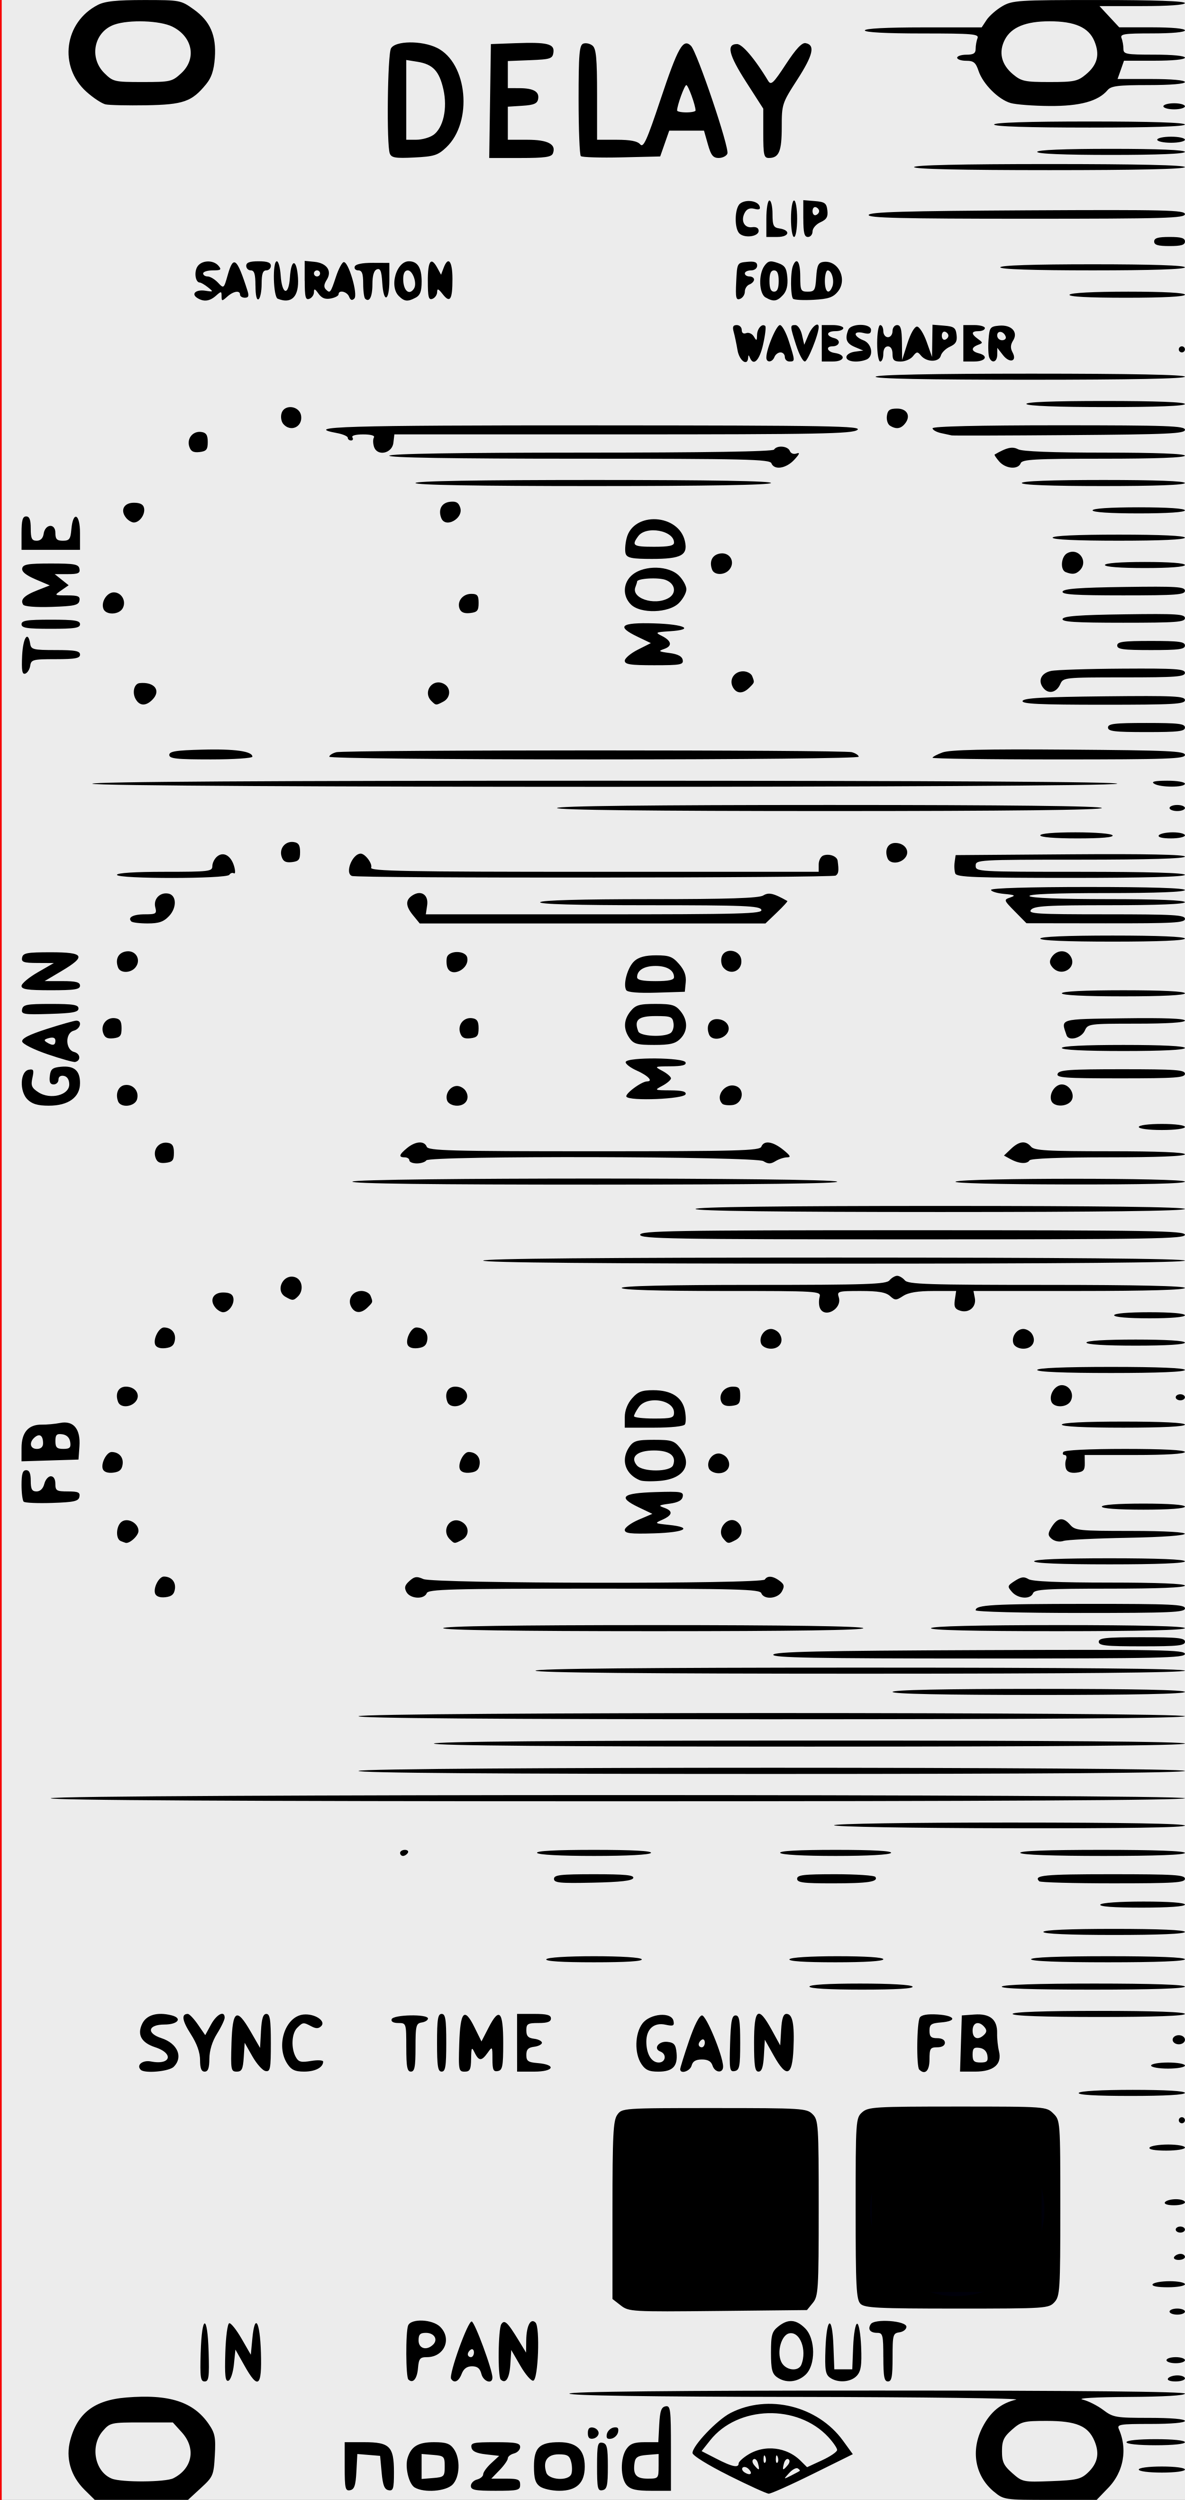 <?xml version="1.0" encoding="UTF-8" standalone="no"?>
<!-- Created with Inkscape (http://www.inkscape.org/) -->

<svg
   xmlns:dc="http://purl.org/dc/elements/1.1/"
   xmlns:cc="http://creativecommons.org/ns#"
   xmlns:rdf="http://www.w3.org/1999/02/22-rdf-syntax-ns#"
   xmlns:svg="http://www.w3.org/2000/svg"
   xmlns="http://www.w3.org/2000/svg"
   xmlns:xlink="http://www.w3.org/1999/xlink"
   xmlns:sodipodi="http://sodipodi.sourceforge.net/DTD/sodipodi-0.dtd"
   xmlns:inkscape="http://www.inkscape.org/namespaces/inkscape"
   width="60.96mm"
   height="128.5mm"
   version="1.1"
   viewBox="0 0 60.96 128.5"
   id="svg16"
   sodipodi:docname="nozori_68_DELAY.svg"
   inkscape:version="0.92.3 (2405546, 2018-03-11)">
  <rect x="0" y="0" width="60.96" height="128.5" fill="#333333" stroke="none"/>
  <defs
     id="defs20">
    <linearGradient
       inkscape:collect="always"
       id="linearGradient4556">
      <stop
         style="stop-color:#000000;stop-opacity:1;"
         offset="0"
         id="stop4552" />
      <stop
         style="stop-color:#000000;stop-opacity:0;"
         offset="1"
         id="stop4554" />
    </linearGradient>
    <radialGradient
       inkscape:collect="always"
       xlink:href="#linearGradient4556"
       id="radialGradient4560"
       cx="30.633"
       cy="14.416"
       fx="30.633"
       fy="14.416"
       r="3.506"
       gradientTransform="matrix(1,0,0,0.975,0,0.358)"
       gradientUnits="userSpaceOnUse" />
  </defs>
  <sodipodi:namedview
     pagecolor="#ffffff"
     bordercolor="#666666"
     borderopacity="1"
     objecttolerance="10"
     gridtolerance="10"
     guidetolerance="10"
     inkscape:pageopacity="0"
     inkscape:pageshadow="2"
     inkscape:window-width="1920"
     inkscape:window-height="996"
     id="namedview18"
     showgrid="false"
     inkscape:zoom="1.4142136"
     inkscape:cx="-97.990465"
     inkscape:cy="277.43938"
     inkscape:window-x="0"
     inkscape:window-y="27"
     inkscape:window-maximized="1"
     inkscape:current-layer="layer9" />
  <g
     inkscape:groupmode="layer"
     id="layer3"
     inkscape:label="bg uniform"
     style="display:inline">
    <rect
       style="fill:#ececec;fill-opacity:1;fill-rule:nonzero;stroke:#f60000;stroke-width:0.247;stroke-opacity:1"
       id="rect48"
       width="61.164"
       height="128.89"
       x="-0.036"
       y="-0.142" />
    <rect
       style="fill:#000000;fill-opacity:1;fill-rule:nonzero;stroke:#00000a;stroke-width:0.265;stroke-opacity:1"
       id="rect1206"
       width="9.482"
       height="9.163"
       x="32.081"
       y="108.987" />
    <rect
       style="fill:#000000;fill-opacity:1;fill-rule:nonzero;stroke:#00000a;stroke-width:0.3;stroke-opacity:1"
       id="rect1208"
       width="9.035"
       height="8.956"
       x="44.699"
       y="109.009"
       ry="0" />
  </g>
  <g
     inkscape:groupmode="layer"
     id="layer9"
     inkscape:label="68_CV_DELAY"
     style="display:inline">
    <path
       style="fill:#000000;stroke-width:0.157"
       d="m 4.354,127.983 c -0.721,-0.711 -0.988,-1.638 -0.737,-2.564 0.377,-1.391 1.243,-2.049 2.874,-2.183 2.213,-0.183 3.456,0.216 4.246,1.363 0.323,0.469 0.366,0.689 0.314,1.613 -0.057,1.026 -0.087,1.096 -0.72,1.678 l -0.661,0.608 H 7.273 4.876 Z m 4.562,-0.596 c 0.987,-0.498 1.18,-1.541 0.438,-2.36 L 8.892,124.517 H 7.282 c -1.568,0 -1.62,0.011 -1.992,0.438 -0.67,0.768 -0.417,2.1 0.466,2.452 0.497,0.198 2.757,0.184 3.16,-0.02 z m 42.215,0.689 c -0.978,-0.811 -1.208,-2.119 -0.584,-3.322 0.406,-0.784 0.949,-1.228 1.722,-1.408 0.294,-0.069 -4.756,-0.132 -11.221,-0.14 -7.721,-0.011 -11.756,-0.07 -11.756,-0.172 0,-0.103 5.383,-0.156 15.833,-0.156 10.45,0 15.833,0.053 15.833,0.156 0,0.098 -1.08,0.162 -2.89,0.172 -1.721,0.01 -2.682,0.065 -2.377,0.136 0.282,0.066 0.758,0.305 1.058,0.53 0.517,0.389 0.644,0.41 2.377,0.41 1.115,0 1.831,0.061 1.831,0.156 0,0.095 -0.692,0.156 -1.759,0.156 -1.615,0 -1.749,0.022 -1.638,0.273 0.451,1.026 0.24,2.194 -0.544,3.007 l -0.601,0.623 h -2.387 c -2.363,0 -2.392,-0.004 -2.896,-0.422 z m 4.813,-0.959 c 0.524,-0.486 0.635,-0.998 0.358,-1.652 -0.327,-0.771 -0.94,-1.027 -2.459,-1.027 -1.18,0 -1.309,0.033 -1.785,0.452 -0.425,0.374 -0.513,0.566 -0.513,1.109 0,0.547 0.088,0.734 0.53,1.123 0.52,0.458 0.558,0.466 2.003,0.413 1.285,-0.047 1.523,-0.1 1.868,-0.42 z m -18.459,0.123 c -1.069,-0.534 -1.86,-1.025 -1.86,-1.153 0,-0.374 1.267,-1.705 1.96,-2.058 1.939,-0.989 4.477,-0.365 5.777,1.42 l 0.509,0.7 -2.063,1.019 c -1.134,0.561 -2.153,1.016 -2.263,1.011 -0.11,-0.004 -1.037,-0.427 -2.061,-0.938 z m 3.652,-0.23 c 0.028,-0.023 -0.016,-0.082 -0.098,-0.131 -0.081,-0.05 -0.282,0.059 -0.446,0.241 -0.297,0.33 -0.297,0.331 0.098,0.131 0.218,-0.11 0.418,-0.219 0.446,-0.241 z m -2.631,-0.104 c -0.102,-0.1 -0.237,-0.13 -0.302,-0.067 -0.064,0.063 -0.014,0.178 0.112,0.254 0.296,0.18 0.429,0.049 0.19,-0.187 z m 0.49,-0.279 c -0.045,-0.171 -0.149,-0.27 -0.23,-0.22 -0.087,0.053 -0.072,0.181 0.037,0.311 0.25,0.297 0.291,0.278 0.193,-0.09 z m 1.525,0.09 c 0.109,-0.13 0.125,-0.257 0.037,-0.311 -0.081,-0.05 -0.185,0.05 -0.23,0.22 -0.098,0.368 -0.057,0.387 0.193,0.09 z m -2.522,-0.094 c 0,-0.087 0.232,-0.298 0.515,-0.468 0.843,-0.507 1.958,-0.37 2.664,0.326 l 0.341,0.337 0.773,-0.357 c 0.425,-0.196 0.773,-0.435 0.773,-0.53 0,-0.095 -0.204,-0.393 -0.453,-0.662 -1.582,-1.708 -4.663,-1.622 -6.081,0.169 l -0.438,0.553 0.755,0.388 c 0.82,0.421 1.151,0.491 1.151,0.244 z m 1.375,-0.339 c -0.051,-0.125 -0.088,-0.088 -0.096,0.094 -0.007,0.165 0.031,0.257 0.083,0.205 0.053,-0.052 0.058,-0.187 0.012,-0.299 z m 0.633,0 c -0.051,-0.125 -0.088,-0.088 -0.096,0.094 -0.007,0.165 0.031,0.257 0.083,0.205 0.053,-0.052 0.058,-0.187 0.012,-0.299 z m -22.275,0.509 v -1.261 h 1.005 c 1.314,0 1.529,0.217 1.529,1.546 0,0.844 -0.037,0.968 -0.277,0.923 -0.212,-0.04 -0.296,-0.255 -0.356,-0.909 l -0.079,-0.857 -0.586,-0.048 -0.586,-0.048 -0.048,0.905 c -0.038,0.715 -0.106,0.916 -0.325,0.957 -0.245,0.046 -0.277,-0.092 -0.277,-1.209 z m 3.608,1.072 c -0.311,-0.179 -0.521,-1.059 -0.367,-1.538 0.188,-0.585 0.546,-0.795 1.353,-0.795 0.618,0 0.82,0.069 1.018,0.347 0.353,0.497 0.317,1.457 -0.07,1.839 -0.347,0.342 -1.448,0.426 -1.933,0.147 z m 1.537,-1.084 c 0,-0.519 -0.03,-0.549 -0.594,-0.595 l -0.594,-0.049 v 0.643 0.643 l 0.594,-0.049 c 0.564,-0.046 0.594,-0.076 0.594,-0.595 z m 1.346,1 c 0,-0.137 0.142,-0.286 0.317,-0.33 0.174,-0.045 0.317,-0.167 0.317,-0.27 0,-0.104 0.185,-0.359 0.411,-0.567 l 0.411,-0.379 -0.686,-0.078 c -0.488,-0.056 -0.701,-0.157 -0.739,-0.351 -0.047,-0.242 0.094,-0.273 1.226,-0.273 1.064,0 1.278,0.042 1.278,0.249 0,0.137 -0.142,0.286 -0.317,0.33 -0.174,0.045 -0.317,0.157 -0.317,0.25 0,0.093 -0.191,0.365 -0.425,0.606 l -0.425,0.438 h 0.742 c 0.637,0 0.742,0.044 0.742,0.312 0,0.286 -0.106,0.312 -1.267,0.312 -1.053,0 -1.267,-0.042 -1.267,-0.249 z m 3.553,0.027 c -0.236,-0.17 -0.307,-0.41 -0.307,-1.027 0,-0.972 0.287,-1.249 1.297,-1.249 0.896,0 1.316,0.398 1.316,1.249 0,0.851 -0.419,1.249 -1.316,1.249 -0.375,0 -0.821,-0.1 -0.99,-0.222 z m 1.615,-0.637 c 0.05,-0.129 0.047,-0.41 -0.008,-0.625 -0.082,-0.321 -0.195,-0.39 -0.64,-0.39 -0.589,0 -0.829,0.352 -0.641,0.937 0.125,0.388 1.144,0.45 1.289,0.078 z m 1.324,-0.39 c 0,-1.127 0.032,-1.266 0.277,-1.219 0.234,0.044 0.277,0.232 0.277,1.219 0,0.987 -0.043,1.175 -0.277,1.219 -0.246,0.047 -0.277,-0.092 -0.277,-1.219 z m 1.529,0.964 c -0.333,-0.362 -0.341,-1.407 -0.016,-1.866 0.191,-0.269 0.403,-0.347 0.942,-0.347 h 0.696 l 0.047,-0.896 c 0.037,-0.707 0.106,-0.907 0.325,-0.948 0.253,-0.048 0.277,0.137 0.277,2.145 v 2.197 h -1.005 c -0.772,0 -1.065,-0.066 -1.267,-0.286 z m 1.638,-0.973 v -0.634 l -0.594,0.049 c -0.483,0.039 -0.603,0.116 -0.646,0.411 -0.087,0.608 0.082,0.808 0.68,0.808 0.548,0 0.559,-0.013 0.559,-0.634 z m 24.7,0.166 c 0,-0.09 0.501,-0.156 1.187,-0.156 0.686,0 1.187,0.066 1.187,0.156 0,0.09 -0.501,0.156 -1.187,0.156 -0.686,0 -1.187,-0.066 -1.187,-0.156 z m -0.633,-1.405 c 0,-0.093 0.607,-0.156 1.504,-0.156 0.897,0 1.504,0.063 1.504,0.156 0,0.093 -0.607,0.156 -1.504,0.156 -0.897,0 -1.504,-0.063 -1.504,-0.156 z m -27.708,-0.468 c 0,-0.235 0.083,-0.319 0.277,-0.283 0.152,0.029 0.277,0.156 0.277,0.283 0,0.126 -0.125,0.254 -0.277,0.283 -0.194,0.037 -0.277,-0.047 -0.277,-0.283 z m 0.977,0.055 c 0.031,-0.157 0.186,-0.31 0.345,-0.341 0.209,-0.04 0.274,0.024 0.234,0.231 -0.031,0.157 -0.186,0.31 -0.345,0.341 -0.209,0.04 -0.274,-0.024 -0.234,-0.231 z m -20.893,-4.193 c 0.06,-1.98 0.349,-2.007 0.407,-0.038 0.039,1.299 0.009,1.522 -0.204,1.522 -0.212,0 -0.242,-0.22 -0.204,-1.484 z m 1.266,0.015 c 0.026,-0.842 0.115,-1.511 0.204,-1.526 0.087,-0.015 0.372,0.344 0.633,0.797 l 0.475,0.824 0.079,-0.836 c 0.126,-1.333 0.392,-0.898 0.441,0.725 0.054,1.772 -0.143,1.926 -0.851,0.664 l -0.461,-0.82 -0.079,0.769 c -0.044,0.428 -0.169,0.798 -0.283,0.835 -0.159,0.051 -0.194,-0.265 -0.158,-1.433 z m 9.417,1.368 c -0.134,-0.133 -0.145,-2.435 -0.013,-2.775 0.144,-0.371 1.248,-0.327 1.646,0.065 0.624,0.616 0.215,1.561 -0.676,1.561 -0.362,0 -0.42,0.072 -0.463,0.573 -0.047,0.55 -0.264,0.802 -0.494,0.575 z m 1.272,-1.792 c 0.268,-0.264 0.06,-0.606 -0.369,-0.606 -0.299,0 -0.379,0.083 -0.379,0.39 0,0.421 0.417,0.541 0.748,0.215 z m 0.928,1.758 c -0.134,-0.214 0.872,-3.009 1.061,-2.947 0.167,0.055 1.063,2.483 1.063,2.88 0,0.366 -0.467,0.211 -0.568,-0.188 -0.072,-0.282 -0.206,-0.39 -0.482,-0.39 -0.262,0 -0.43,0.123 -0.533,0.39 -0.152,0.394 -0.385,0.504 -0.541,0.255 z m 1.174,-1.358 c 0,-0.134 -0.071,-0.2 -0.158,-0.147 -0.087,0.053 -0.158,0.163 -0.158,0.243 0,0.081 0.071,0.147 0.158,0.147 0.087,0 0.158,-0.11 0.158,-0.243 z m 1.376,1.392 c -0.157,-0.154 -0.13,-2.591 0.031,-2.842 0.163,-0.254 0.316,-0.112 0.894,0.835 l 0.381,0.625 0.007,-0.625 c 0.009,-0.751 0.226,-1.17 0.477,-0.921 0.239,0.235 0.141,2.906 -0.11,2.987 -0.104,0.034 -0.402,-0.307 -0.663,-0.757 l -0.474,-0.819 -0.049,0.757 c -0.046,0.708 -0.242,1.008 -0.495,0.759 z m 14.211,-0.121 c -0.251,-0.181 -0.307,-0.412 -0.307,-1.263 0,-0.906 0.049,-1.08 0.374,-1.34 0.502,-0.401 0.908,-0.376 1.375,0.085 0.549,0.541 0.561,1.901 0.022,2.4 -0.421,0.39 -1.019,0.438 -1.464,0.118 z m 1.259,-0.65 c 0.294,-0.755 -0.075,-1.707 -0.621,-1.603 -0.407,0.077 -0.656,0.948 -0.418,1.463 0.206,0.445 0.885,0.537 1.039,0.14 z m 1.465,0.673 c -0.23,-0.166 -0.267,-0.409 -0.228,-1.484 0.06,-1.652 0.348,-1.759 0.409,-0.152 l 0.046,1.21 h 0.462 0.462 l 0.046,-1.172 c 0.026,-0.647 0.117,-1.172 0.205,-1.172 0.088,0 0.179,0.532 0.205,1.191 0.037,0.947 -0.009,1.251 -0.222,1.484 -0.31,0.337 -0.984,0.384 -1.384,0.095 z m 2.748,-1.051 c 0,-1.132 -0.029,-1.249 -0.307,-1.249 -0.371,0 -0.507,-0.179 -0.34,-0.446 0.185,-0.296 1.835,-0.176 1.835,0.134 0,0.129 -0.16,0.257 -0.356,0.284 -0.335,0.047 -0.356,0.123 -0.356,1.288 0,0.997 -0.046,1.238 -0.237,1.238 -0.191,0 -0.237,-0.243 -0.237,-1.249 z m 14.646,1.093 c 0.054,-0.086 0.272,-0.156 0.484,-0.156 0.213,0 0.386,0.07 0.386,0.156 0,0.086 -0.218,0.156 -0.484,0.156 -0.283,0 -0.444,-0.065 -0.386,-0.156 z m -0.079,-0.937 c 0,-0.086 0.214,-0.156 0.475,-0.156 0.261,0 0.475,0.07 0.475,0.156 0,0.086 -0.214,0.156 -0.475,0.156 -0.261,0 -0.475,-0.07 -0.475,-0.156 z m 0.158,-2.498 c 0,-0.086 0.178,-0.156 0.396,-0.156 0.218,0 0.396,0.07 0.396,0.156 0,0.086 -0.178,0.156 -0.396,0.156 -0.218,0 -0.396,-0.07 -0.396,-0.156 z m -28.232,-0.317 -0.426,-0.33 v -4.56 c 0,-3.874 0.037,-4.612 0.246,-4.907 0.245,-0.345 0.268,-0.347 4.987,-0.347 4.53,0 4.755,0.014 5.058,0.312 0.302,0.298 0.317,0.52 0.317,4.823 0,4.207 -0.02,4.535 -0.302,4.879 l -0.302,0.369 -4.576,0.046 c -4.455,0.044 -4.587,0.037 -5.002,-0.285 z m 6.444,-0.783 c 0.992,-0.366 1.981,-1.241 2.501,-2.212 0.492,-0.918 0.505,-2.7 0.027,-3.729 -1.32,-2.843 -5.041,-3.522 -7.267,-1.327 -2.405,2.372 -1.476,6.216 1.78,7.361 0.871,0.306 1.968,0.271 2.958,-0.094 z m 5.888,0.698 c -0.215,-0.212 -0.249,-0.876 -0.249,-4.894 0,-4.528 0.009,-4.656 0.333,-4.946 0.312,-0.278 0.632,-0.297 4.904,-0.297 4.545,0 4.573,0.002 4.931,0.356 0.359,0.354 0.361,0.381 0.361,4.863 0,4.213 -0.02,4.529 -0.302,4.836 -0.294,0.32 -0.424,0.329 -5.016,0.329 -4.074,0 -4.748,-0.033 -4.963,-0.245 z m 6.357,-0.615 c 0.507,-0.149 1.095,-0.493 1.591,-0.932 2.378,-2.108 1.885,-5.752 -0.978,-7.231 -1.082,-0.559 -2.997,-0.598 -3.973,-0.082 -2.858,1.514 -3.366,5.208 -1.004,7.303 1.264,1.121 2.698,1.43 4.364,0.942 z m 8.673,-0.389 c 0.054,-0.086 0.45,-0.156 0.88,-0.156 0.43,0 0.782,0.07 0.782,0.156 0,0.086 -0.396,0.156 -0.88,0.156 -0.546,0 -0.843,-0.059 -0.782,-0.156 z m 1.108,-1.405 c 0.054,-0.086 0.201,-0.156 0.326,-0.156 0.125,0 0.228,0.07 0.228,0.156 0,0.086 -0.147,0.156 -0.326,0.156 -0.179,0 -0.282,-0.07 -0.228,-0.156 z m 0.079,-1.405 c 0,-0.086 0.107,-0.156 0.237,-0.156 0.131,0 0.237,0.07 0.237,0.156 0,0.086 -0.107,0.156 -0.237,0.156 -0.131,0 -0.237,-0.07 -0.237,-0.156 z m -0.554,-1.405 c 0.054,-0.086 0.307,-0.156 0.564,-0.156 0.256,0 0.466,0.07 0.466,0.156 0,0.086 -0.254,0.156 -0.564,0.156 -0.335,0 -0.524,-0.063 -0.466,-0.156 z m -0.792,-2.81 c 0.054,-0.086 0.486,-0.156 0.959,-0.156 0.474,0 0.861,0.07 0.861,0.156 0,0.087 -0.425,0.156 -0.959,0.156 -0.599,0 -0.923,-0.059 -0.861,-0.156 z m 1.504,-1.405 c 0,-0.086 0.071,-0.156 0.158,-0.156 0.087,0 0.158,0.07 0.158,0.156 0,0.086 -0.071,0.156 -0.158,0.156 -0.087,0 -0.158,-0.07 -0.158,-0.156 z m -5.146,-1.405 c 0.059,-0.094 1.163,-0.156 2.78,-0.156 1.683,0 2.682,0.058 2.682,0.156 0,0.098 -1.032,0.156 -2.78,0.156 -1.813,0 -2.746,-0.054 -2.682,-0.156 z M 7.241,106.391 c -0.243,-0.24 0.093,-0.513 0.526,-0.428 1.02,0.201 1.198,-0.412 0.213,-0.733 -0.709,-0.231 -0.936,-0.645 -0.664,-1.208 0.219,-0.453 0.773,-0.613 1.501,-0.433 0.589,0.146 0.341,0.475 -0.358,0.475 -0.847,0 -0.946,0.443 -0.155,0.7 0.831,0.27 1.133,0.978 0.629,1.475 -0.242,0.239 -1.492,0.351 -1.693,0.152 z M 10.291,105.89 c 0,-0.393 -0.162,-0.846 -0.478,-1.337 -0.445,-0.692 -0.495,-1.035 -0.152,-1.035 0.079,0 0.313,0.246 0.52,0.546 l 0.377,0.546 0.298,-0.546 c 0.292,-0.534 0.702,-0.74 0.701,-0.351 -4.43e-4,0.107 -0.176,0.476 -0.391,0.82 -0.25,0.4 -0.392,0.863 -0.395,1.288 -0.004,0.484 -0.069,0.664 -0.242,0.664 -0.169,0 -0.237,-0.17 -0.237,-0.594 z m 1.617,-0.85 c 0.055,-1.737 0.264,-1.866 0.989,-0.609 l 0.482,0.835 0.047,-0.874 c 0.035,-0.638 0.11,-0.874 0.277,-0.874 0.185,0 0.23,0.293 0.23,1.495 0,1.335 -0.029,1.489 -0.275,1.442 -0.151,-0.029 -0.454,-0.368 -0.673,-0.753 l -0.398,-0.701 -0.048,0.742 c -0.04,0.619 -0.1,0.742 -0.362,0.742 -0.294,0 -0.311,-0.093 -0.268,-1.444 z m 2.878,1.049 c -0.614,-0.924 -0.12,-2.444 0.825,-2.539 0.578,-0.058 1.175,0.333 0.912,0.596 -0.133,0.133 -0.267,0.136 -0.504,0.011 -0.415,-0.219 -0.433,-0.217 -0.729,0.075 -0.287,0.283 -0.327,1.037 -0.079,1.494 0.143,0.264 0.269,0.297 0.792,0.21 0.342,-0.057 0.621,-0.041 0.621,0.035 0,0.299 -0.408,0.513 -0.978,0.513 -0.465,0 -0.656,-0.088 -0.861,-0.395 z m 6.114,-0.854 c 0,-1.239 -0.003,-1.249 -0.409,-1.249 -0.257,0 -0.384,-0.073 -0.343,-0.195 0.08,-0.237 1.857,-0.274 1.867,-0.039 0.004,0.086 -0.139,0.179 -0.317,0.206 -0.294,0.045 -0.323,0.162 -0.323,1.288 0,0.997 -0.046,1.238 -0.237,1.238 -0.191,0 -0.237,-0.243 -0.237,-1.249 z m 1.583,-0.234 c 0,-1.214 0.043,-1.483 0.237,-1.483 0.194,0 0.237,0.269 0.237,1.483 0,1.214 -0.043,1.483 -0.237,1.483 -0.194,0 -0.237,-0.269 -0.237,-1.483 z m 1.142,0.052 c 0.053,-1.681 0.264,-1.904 0.788,-0.839 l 0.355,0.72 0.37,-0.718 c 0.546,-1.059 0.749,-0.843 0.749,0.797 0,1.2 -0.038,1.397 -0.277,1.443 -0.229,0.043 -0.277,-0.063 -0.277,-0.618 0,-0.652 -0.007,-0.661 -0.246,-0.324 -0.311,0.438 -0.453,0.437 -0.669,-0.004 -0.153,-0.313 -0.173,-0.28 -0.183,0.312 -0.009,0.56 -0.061,0.664 -0.333,0.664 -0.304,0 -0.32,-0.081 -0.277,-1.432 z m 2.975,-0.052 v -1.483 h 0.871 c 0.669,0 0.871,0.054 0.871,0.234 0,0.169 -0.176,0.234 -0.633,0.234 -0.565,0 -0.633,0.041 -0.633,0.38 0,0.289 0.095,0.392 0.401,0.429 0.22,0.027 0.401,0.12 0.401,0.206 0,0.086 -0.18,0.178 -0.401,0.206 -0.302,0.037 -0.401,0.141 -0.401,0.42 0,0.314 0.089,0.378 0.582,0.419 0.985,0.082 0.845,0.439 -0.172,0.439 h -0.884 z m 6.394,1.088 c -0.363,-0.546 -0.337,-1.561 0.053,-2.076 0.397,-0.525 1.506,-0.614 1.6,-0.128 0.048,0.246 -0.014,0.274 -0.414,0.187 -0.591,-0.128 -0.984,0.22 -0.984,0.873 0,0.632 0.262,1.072 0.639,1.072 0.359,0 0.424,-0.436 0.084,-0.564 -0.386,-0.146 -0.088,-0.55 0.366,-0.498 0.342,0.039 0.424,0.138 0.466,0.565 0.067,0.691 -0.2,0.966 -0.937,0.966 -0.478,0 -0.667,-0.086 -0.873,-0.395 z m 1.997,0.271 c 0,-0.068 0.202,-0.718 0.45,-1.444 0.28,-0.822 0.534,-1.32 0.673,-1.32 0.218,0 1.063,2.039 1.084,2.615 0.014,0.376 -0.421,0.345 -0.544,-0.039 -0.069,-0.215 -0.24,-0.312 -0.546,-0.312 -0.313,0 -0.471,0.093 -0.529,0.312 -0.078,0.294 -0.587,0.457 -0.587,0.188 z m 1.267,-1.368 c 0,-0.134 -0.071,-0.2 -0.158,-0.147 -0.087,0.053 -0.158,0.163 -0.158,0.243 0,0.081 0.071,0.147 0.158,0.147 0.087,0 0.158,-0.11 0.158,-0.243 z m 1.3,0.061 c 0.037,-1.171 0.092,-1.457 0.283,-1.457 0.193,0 0.237,0.26 0.237,1.403 0,1.224 -0.036,1.41 -0.283,1.457 -0.258,0.049 -0.279,-0.074 -0.237,-1.403 z m 1.233,-0.052 c 0,-1.77 0.211,-1.928 0.901,-0.674 l 0.445,0.81 0.048,-0.81 c 0.034,-0.576 0.113,-0.81 0.274,-0.81 0.312,0 0.415,0.517 0.359,1.797 -0.062,1.414 -0.356,1.518 -1.009,0.356 l -0.464,-0.826 -0.048,0.82 c -0.034,0.59 -0.112,0.82 -0.277,0.82 -0.184,0 -0.229,-0.293 -0.229,-1.483 z m 8.497,1.379 c -0.152,-0.15 -0.126,-2.433 0.031,-2.677 0.087,-0.135 0.394,-0.188 0.908,-0.156 0.913,0.057 1.039,0.339 0.183,0.409 -0.51,0.042 -0.594,0.102 -0.594,0.429 0,0.302 0.082,0.381 0.396,0.381 0.246,0 0.396,0.088 0.396,0.234 0,0.146 -0.15,0.234 -0.396,0.234 -0.356,0 -0.396,0.062 -0.396,0.625 0,0.589 -0.229,0.815 -0.528,0.52 z m 2.145,-1.34 0.046,-1.444 0.653,-0.047 c 0.797,-0.057 1.18,0.259 1.163,0.96 -0.007,0.271 0.036,0.688 0.095,0.927 0.165,0.673 -0.275,1.048 -1.229,1.048 h -0.773 z m 1.363,0.625 c -0.033,-0.226 -0.178,-0.369 -0.407,-0.401 -0.29,-0.041 -0.356,0.025 -0.356,0.351 0,0.327 0.075,0.401 0.407,0.401 0.331,0 0.397,-0.065 0.356,-0.351 z m -0.165,-1.081 c 0.136,-0.134 0.139,-0.239 0.012,-0.39 -0.285,-0.339 -0.61,-0.241 -0.61,0.184 0,0.414 0.287,0.513 0.598,0.207 z m 8.585,1.589 c 0,-0.086 0.392,-0.156 0.871,-0.156 0.479,0 0.871,0.07 0.871,0.156 0,0.086 -0.392,0.156 -0.871,0.156 -0.479,0 -0.871,-0.07 -0.871,-0.156 z m 1.108,-1.327 c 0,-0.13 0.141,-0.234 0.317,-0.234 0.176,0 0.317,0.104 0.317,0.234 0,0.13 -0.141,0.234 -0.317,0.234 -0.176,0 -0.317,-0.104 -0.317,-0.234 z m -8.233,-1.327 c 0,-0.1 1.583,-0.156 4.433,-0.156 2.85,0 4.433,0.056 4.433,0.156 0,0.1 -1.583,0.156 -4.433,0.156 -2.85,0 -4.433,-0.056 -4.433,-0.156 z m -10.45,-1.405 c 0,-0.098 0.973,-0.156 2.603,-0.156 1.565,0 2.642,0.062 2.701,0.156 0.064,0.102 -0.843,0.156 -2.603,0.156 -1.695,0 -2.701,-0.058 -2.701,-0.156 z m 9.896,0 c 0.062,-0.098 1.822,-0.156 4.759,-0.156 3.002,0 4.661,0.056 4.661,0.156 0,0.101 -1.692,0.156 -4.759,0.156 -3.133,0 -4.726,-0.053 -4.661,-0.156 z m -23.433,-1.405 c 0.058,-0.093 1.054,-0.156 2.454,-0.156 1.4,0 2.396,0.063 2.454,0.156 0.064,0.102 -0.793,0.156 -2.454,0.156 -1.661,0 -2.518,-0.054 -2.454,-0.156 z m 12.508,0 c 0.058,-0.093 1.057,-0.156 2.463,-0.156 1.472,0 2.366,0.059 2.366,0.156 0,0.097 -0.927,0.156 -2.463,0.156 -1.602,0 -2.429,-0.055 -2.366,-0.156 z m 12.429,0 c 0,-0.1 1.425,-0.156 3.958,-0.156 2.533,0 3.958,0.056 3.958,0.156 0,0.1 -1.425,0.156 -3.958,0.156 -2.533,0 -3.958,-0.056 -3.958,-0.156 z m 0.633,-1.405 c 0,-0.1 1.319,-0.156 3.642,-0.156 2.322,0 3.642,0.057 3.642,0.156 0,0.1 -1.319,0.156 -3.642,0.156 -2.322,0 -3.642,-0.057 -3.642,-0.156 z m 2.929,-1.405 c 0.057,-0.092 0.978,-0.156 2.226,-0.156 1.313,0 2.128,0.06 2.128,0.156 0,0.097 -0.848,0.156 -2.226,0.156 -1.444,0 -2.192,-0.055 -2.128,-0.156 z m -28.104,-1.322 c 0,-0.202 0.318,-0.239 2.072,-0.239 1.587,0 2.056,0.046 2.006,0.195 -0.047,0.139 -0.64,0.208 -2.072,0.239 -1.714,0.037 -2.006,0.009 -2.006,-0.195 z m 12.508,-0.005 c 0,-0.196 0.324,-0.234 1.97,-0.234 1.083,0 2.009,0.063 2.057,0.14 0.156,0.249 -0.378,0.329 -2.219,0.329 -1.501,0 -1.808,-0.04 -1.808,-0.234 z m 12.455,0.13 c -0.315,-0.311 0.225,-0.364 3.694,-0.364 3.272,0 3.8,0.033 3.8,0.234 0,0.201 -0.516,0.234 -3.694,0.234 -2.032,0 -3.742,-0.047 -3.8,-0.104 z M 20.583,95.242 c 0,-0.086 0.111,-0.156 0.247,-0.156 0.136,0 0.203,0.07 0.149,0.156 -0.054,0.086 -0.165,0.156 -0.247,0.156 -0.082,0 -0.149,-0.07 -0.149,-0.156 z m 7.046,0 c -0.064,-0.102 0.951,-0.156 2.929,-0.156 1.978,0 2.993,0.054 2.929,0.156 -0.059,0.095 -1.212,0.156 -2.929,0.156 -1.717,0 -2.87,-0.061 -2.929,-0.156 z m 12.508,0 c -0.064,-0.102 0.925,-0.156 2.85,-0.156 1.925,0 2.914,0.054 2.85,0.156 -0.059,0.094 -1.186,0.156 -2.85,0.156 -1.664,0 -2.791,-0.062 -2.85,-0.156 z m 12.35,0 c -0.064,-0.103 1.371,-0.156 4.186,-0.156 2.751,0 4.284,0.056 4.284,0.156 0,0.1 -1.501,0.156 -4.186,0.156 -2.62,0 -4.223,-0.058 -4.284,-0.156 z M 42.907,93.82 c 0,-0.079 3.884,-0.138 9.025,-0.138 5.877,0 9.025,0.054 9.025,0.155 0,0.101 -3.137,0.149 -9.025,0.138 -5.129,-0.01 -9.025,-0.077 -9.025,-0.155 z M 2.612,92.432 c 0.136,-0.216 58.345,-0.216 58.345,0 0,0.104 -9.846,0.156 -29.222,0.156 -19.441,0 -29.189,-0.052 -29.124,-0.156 z M 18.445,91.027 c 0.135,-0.216 42.512,-0.216 42.512,0 0,0.103 -7.207,0.156 -21.305,0.156 -14.163,0 -21.272,-0.052 -21.207,-0.156 z m 3.879,-1.405 c 0,-0.103 6.544,-0.156 19.316,-0.156 12.772,0 19.316,0.053 19.316,0.156 0,0.103 -6.544,0.156 -19.316,0.156 -12.772,0 -19.316,-0.053 -19.316,-0.156 z M 18.445,88.216 c 0.135,-0.216 42.512,-0.216 42.512,0 0,0.103 -7.207,0.156 -21.305,0.156 -14.163,0 -21.272,-0.052 -21.207,-0.156 z M 45.916,86.967 c 0,-0.102 2.612,-0.156 7.521,-0.156 4.908,0 7.521,0.054 7.521,0.156 0,0.102 -2.612,0.156 -7.521,0.156 -4.908,0 -7.521,-0.054 -7.521,-0.156 z M 27.549,85.874 c 0,-0.103 5.674,-0.156 16.704,-0.156 11.03,0 16.704,0.053 16.704,0.156 0,0.103 -5.674,0.156 -16.704,0.156 -11.03,0 -16.704,-0.053 -16.704,-0.156 z m 12.231,-0.82 c 0.052,-0.153 2.347,-0.204 10.621,-0.235 9.317,-0.035 10.555,-0.013 10.555,0.195 0,0.207 -1.264,0.235 -10.621,0.235 -8.427,0 -10.608,-0.04 -10.555,-0.195 z m 16.744,-0.664 c 0,-0.197 0.352,-0.234 2.217,-0.234 1.865,0 2.217,0.037 2.217,0.234 0,0.197 -0.352,0.234 -2.217,0.234 -1.865,0 -2.217,-0.037 -2.217,-0.234 z M 22.799,83.689 c 0,-0.103 3.691,-0.156 10.757,-0.156 7.001,0 10.791,0.055 10.855,0.156 0.065,0.104 -3.561,0.156 -10.757,0.156 -7.131,0 -10.855,-0.054 -10.855,-0.156 z m 25.096,0 c 0.063,-0.1 2.429,-0.156 6.58,-0.156 4.216,0 6.482,0.055 6.482,0.156 0,0.102 -2.299,0.156 -6.58,0.156 -4.346,0 -6.547,-0.053 -6.482,-0.156 z m 2.296,-0.919 c 0,-0.279 0.819,-0.326 5.74,-0.328 4.364,-0.002 5.027,0.029 5.027,0.232 0,0.204 -0.704,0.234 -5.383,0.234 -3.009,0 -5.383,-0.061 -5.383,-0.138 z M 7.982,81.916 c -0.112,-0.289 0.194,-0.882 0.454,-0.879 0.379,0.005 0.615,0.273 0.562,0.64 -0.039,0.274 -0.169,0.386 -0.49,0.422 -0.276,0.031 -0.469,-0.036 -0.527,-0.183 z m 12.928,-0.081 c -0.122,-0.226 -0.087,-0.356 0.153,-0.571 0.259,-0.232 0.38,-0.248 0.715,-0.098 0.526,0.236 17.419,0.26 17.567,0.025 0.134,-0.214 0.419,-0.188 0.765,0.07 0.235,0.176 0.256,0.277 0.113,0.541 -0.207,0.381 -0.921,0.442 -1.058,0.091 -0.079,-0.204 -1.183,-0.234 -8.607,-0.234 -7.424,0 -8.528,0.03 -8.607,0.234 -0.13,0.333 -0.85,0.293 -1.04,-0.058 z m 31.148,-0.009 c -0.247,-0.284 -0.238,-0.316 0.15,-0.567 0.323,-0.208 0.474,-0.228 0.699,-0.089 0.194,0.12 1.549,0.177 4.169,0.177 2.482,0 3.881,0.056 3.881,0.156 0,0.1 -1.393,0.156 -3.862,0.156 -3.287,0 -3.876,0.035 -3.953,0.234 -0.129,0.331 -0.773,0.291 -1.084,-0.067 z m 1.141,-1.572 c 0,-0.1 1.399,-0.156 3.879,-0.156 2.481,0 3.879,0.056 3.879,0.156 0,0.1 -1.399,0.156 -3.879,0.156 -2.481,0 -3.879,-0.056 -3.879,-0.156 z M 6.214,79.213 c -0.27,-0.107 -0.25,-0.752 0.029,-0.981 0.306,-0.25 0.881,0.05 0.881,0.46 0,0.244 -0.454,0.664 -0.663,0.612 -0.027,-0.007 -0.139,-0.048 -0.248,-0.091 z m 16.934,-0.084 c -0.478,-0.471 0.007,-1.219 0.592,-0.911 0.412,0.217 0.423,0.724 0.021,0.937 -0.382,0.201 -0.382,0.201 -0.612,-0.026 z m 14.066,-0.039 c -0.401,-0.477 0.251,-1.239 0.726,-0.85 0.313,0.256 0.267,0.727 -0.089,0.915 -0.392,0.207 -0.41,0.205 -0.637,-0.065 z m 16.91,0.025 c -0.205,-0.157 -0.225,-0.268 -0.093,-0.507 0.336,-0.605 0.639,-0.673 1.025,-0.228 0.252,0.291 0.467,0.312 3.086,0.312 3.831,0 3.707,0.283 -0.154,0.353 -1.633,0.029 -3.111,0.102 -3.285,0.162 -0.182,0.062 -0.428,0.023 -0.579,-0.092 z M 32.141,78.64 c 0,-0.121 0.319,-0.356 0.709,-0.523 l 0.709,-0.303 -0.721,-0.345 c -1.074,-0.514 -0.841,-0.721 0.872,-0.773 1.335,-0.041 1.46,-0.02 1.411,0.234 -0.038,0.194 -0.246,0.304 -0.686,0.362 -0.545,0.072 -0.583,0.1 -0.276,0.206 0.476,0.164 0.449,0.379 -0.075,0.613 -0.425,0.189 -0.421,0.193 0.321,0.27 1.284,0.133 0.84,0.388 -0.759,0.435 -1.21,0.036 -1.505,0.002 -1.505,-0.175 z M 56.682,77.443 c 0,-0.096 0.818,-0.156 2.137,-0.156 1.319,0 2.137,0.06 2.137,0.156 0,0.096 -0.818,0.156 -2.137,0.156 -1.319,0 -2.137,-0.06 -2.137,-0.156 z M 1.219,77.189 c -0.061,-0.06 -0.111,-0.449 -0.111,-0.864 0,-0.567 0.059,-0.755 0.237,-0.755 0.166,0 0.237,0.165 0.237,0.546 0,0.432 0.063,0.546 0.299,0.546 0.187,0 0.337,-0.146 0.399,-0.39 0.055,-0.215 0.205,-0.39 0.334,-0.39 0.145,0 0.234,0.15 0.234,0.39 0,0.352 0.063,0.39 0.645,0.39 0.529,0 0.635,0.049 0.592,0.273 -0.045,0.23 -0.265,0.28 -1.405,0.318 -0.743,0.025 -1.402,-0.005 -1.463,-0.065 z m 31.713,-1.096 c -0.779,-0.312 -1.018,-1.072 -0.545,-1.737 0.211,-0.297 0.392,-0.347 1.255,-0.347 0.901,0 1.044,0.044 1.337,0.411 0.67,0.84 0.223,1.587 -1.018,1.697 -0.435,0.039 -0.899,0.028 -1.029,-0.025 z m 1.693,-0.778 c 0.187,-0.481 -0.173,-0.759 -0.98,-0.759 -0.866,0 -1.248,0.332 -0.882,0.768 0.295,0.35 1.725,0.344 1.862,-0.008 z M 5.29,75.514 C 5.178,75.226 5.485,74.632 5.745,74.635 c 0.379,0.005 0.615,0.273 0.562,0.64 -0.039,0.274 -0.169,0.386 -0.49,0.422 -0.276,0.031 -0.469,-0.036 -0.527,-0.183 z m 18.366,0 c -0.112,-0.289 0.194,-0.882 0.454,-0.879 0.379,0.005 0.615,0.273 0.562,0.64 -0.039,0.274 -0.169,0.386 -0.49,0.422 -0.276,0.031 -0.469,-0.036 -0.527,-0.183 z m 12.808,-0.044 c -0.131,-0.337 0.15,-0.759 0.505,-0.759 0.155,0 0.355,0.113 0.443,0.252 0.242,0.378 0.018,0.763 -0.443,0.763 -0.23,0 -0.449,-0.111 -0.505,-0.255 z m 18.379,0.032 c -0.052,-0.135 -0.054,-0.35 -0.004,-0.479 0.05,-0.129 0.018,-0.234 -0.072,-0.234 -0.089,0 -0.119,-0.07 -0.065,-0.156 0.06,-0.095 1.295,-0.156 3.176,-0.156 1.947,0 3.078,0.057 3.078,0.156 0,0.098 -0.965,0.156 -2.579,0.156 h -2.579 l 0.006,0.429 c 0.005,0.354 -0.07,0.438 -0.43,0.479 -0.285,0.032 -0.469,-0.036 -0.532,-0.195 z M 1.108,74.429 c 0,-0.805 0.356,-1.214 1.046,-1.201 0.252,0.005 0.673,-0.034 0.936,-0.086 0.69,-0.137 1.061,0.31 0.996,1.202 l -0.049,0.68 -1.465,0.045 -1.465,0.045 z m 1.108,-0.238 c 0,-0.397 -0.169,-0.524 -0.421,-0.318 -0.316,0.259 -0.257,0.604 0.104,0.604 0.202,0 0.317,-0.104 0.317,-0.286 z M 3.612,74.125 C 3.58,73.9 3.435,73.756 3.206,73.724 c -0.29,-0.041 -0.356,0.025 -0.356,0.351 0,0.327 0.075,0.401 0.407,0.401 0.331,0 0.397,-0.065 0.356,-0.351 z m 28.528,-1.279 c 0,-0.339 0.137,-0.695 0.371,-0.963 0.303,-0.348 0.503,-0.425 1.096,-0.425 0.938,0 1.497,0.362 1.629,1.056 0.056,0.296 0.055,0.612 -0.002,0.704 -0.062,0.099 -0.713,0.166 -1.599,0.166 h -1.495 z m 2.533,-0.237 c 0,-0.663 -1.388,-0.88 -1.812,-0.283 -0.136,0.191 -0.246,0.402 -0.246,0.468 0,0.067 0.463,0.121 1.029,0.121 0.917,0 1.029,-0.033 1.029,-0.307 z m 19.95,0.619 c 0,-0.099 1.161,-0.156 3.167,-0.156 2.006,0 3.167,0.057 3.167,0.156 0,0.099 -1.161,0.156 -3.167,0.156 -2.006,0 -3.167,-0.057 -3.167,-0.156 z M 6.077,72.066 c -0.169,-0.433 0.011,-0.79 0.399,-0.79 0.499,0 0.782,0.433 0.501,0.768 -0.26,0.309 -0.784,0.322 -0.9,0.022 z m 16.941,0 c -0.169,-0.433 0.011,-0.79 0.399,-0.79 0.499,0 0.782,0.433 0.501,0.768 -0.26,0.309 -0.784,0.322 -0.9,0.022 z m 14.084,-0.02 c -0.148,-0.38 0.155,-0.77 0.598,-0.77 0.315,0 0.379,0.079 0.379,0.468 0,0.395 -0.068,0.476 -0.436,0.518 -0.297,0.034 -0.469,-0.035 -0.54,-0.216 z m 16.985,-4.68e-4 c -0.136,-0.35 0.177,-0.847 0.534,-0.847 0.4,0 0.655,0.453 0.458,0.816 -0.186,0.343 -0.863,0.365 -0.993,0.032 z m 6.395,-0.223 c 0,-0.086 0.107,-0.156 0.237,-0.156 0.131,0 0.237,0.07 0.237,0.156 0,0.086 -0.107,0.156 -0.237,0.156 -0.131,0 -0.237,-0.07 -0.237,-0.156 z m -7.125,-1.405 c 0,-0.1 1.372,-0.156 3.8,-0.156 2.428,0 3.8,0.056 3.8,0.156 0,0.1 -1.372,0.156 -3.8,0.156 -2.428,0 -3.8,-0.056 -3.8,-0.156 z M 7.982,69.113 c -0.112,-0.289 0.194,-0.882 0.454,-0.879 0.379,0.005 0.615,0.273 0.562,0.64 -0.039,0.274 -0.169,0.386 -0.49,0.422 -0.276,0.031 -0.469,-0.036 -0.527,-0.183 z m 12.983,0 c -0.112,-0.289 0.194,-0.882 0.454,-0.879 0.379,0.005 0.615,0.273 0.562,0.64 -0.039,0.274 -0.169,0.386 -0.49,0.422 -0.276,0.031 -0.469,-0.036 -0.527,-0.183 z m 18.191,-0.044 c -0.131,-0.337 0.15,-0.759 0.505,-0.759 0.155,0 0.355,0.113 0.443,0.252 0.242,0.378 0.018,0.763 -0.443,0.763 -0.23,0 -0.449,-0.111 -0.505,-0.255 z m 12.983,0 c -0.131,-0.337 0.15,-0.759 0.505,-0.759 0.155,0 0.355,0.113 0.443,0.252 0.242,0.378 0.018,0.763 -0.443,0.763 -0.23,0 -0.449,-0.111 -0.505,-0.255 z m 3.751,-0.057 c 0,-0.098 0.95,-0.156 2.533,-0.156 1.583,0 2.533,0.059 2.533,0.156 0,0.098 -0.95,0.156 -2.533,0.156 -1.583,0 -2.533,-0.059 -2.533,-0.156 z m 1.425,-1.405 c 0,-0.095 0.712,-0.156 1.821,-0.156 1.108,0 1.821,0.061 1.821,0.156 0,0.095 -0.712,0.156 -1.821,0.156 -1.108,0 -1.821,-0.061 -1.821,-0.156 z M 11.089,67.224 c -0.33,-0.392 -0.134,-0.788 0.39,-0.788 0.327,0 0.487,0.086 0.525,0.281 0.063,0.322 -0.232,0.734 -0.525,0.734 -0.109,0 -0.285,-0.102 -0.39,-0.227 z m 6.979,-0.051 c -0.209,-0.386 0.068,-0.816 0.526,-0.816 0.204,0 0.414,0.111 0.467,0.247 0.129,0.331 0.131,0.321 -0.153,0.601 -0.328,0.323 -0.655,0.311 -0.841,-0.032 z m 24.104,0.041 c -0.051,-0.13 -0.055,-0.376 -0.01,-0.546 0.081,-0.304 -0.009,-0.31 -5.049,-0.31 -3.315,0 -5.131,-0.055 -5.131,-0.156 0,-0.102 2.369,-0.156 6.789,-0.156 5.841,0 6.816,-0.033 6.986,-0.234 0.108,-0.129 0.287,-0.234 0.396,-0.234 0.109,0 0.287,0.105 0.396,0.234 0.17,0.202 1.18,0.234 7.303,0.234 4.631,0 7.106,0.054 7.106,0.156 0,0.101 -1.919,0.156 -5.44,0.156 h -5.44 l 0.07,0.361 c 0.089,0.457 -0.301,0.794 -0.755,0.652 -0.269,-0.084 -0.326,-0.201 -0.273,-0.559 l 0.067,-0.453 h -1.166 c -0.811,0 -1.285,0.077 -1.56,0.255 -0.365,0.236 -0.416,0.236 -0.68,0 -0.212,-0.189 -0.6,-0.255 -1.511,-0.255 -1.163,0 -1.22,0.016 -1.122,0.32 0.193,0.6 -0.749,1.118 -0.975,0.537 z M 14.685,66.658 c -0.546,-0.314 -0.119,-1.201 0.487,-1.011 0.382,0.119 0.469,0.682 0.154,0.992 -0.227,0.224 -0.282,0.225 -0.641,0.019 z M 24.857,64.797 c 0,-0.103 6.122,-0.156 18.05,-0.156 11.928,0 18.05,0.053 18.05,0.156 0,0.103 -6.122,0.156 -18.05,0.156 -11.928,0 -18.05,-0.053 -18.05,-0.156 z m 8.075,-1.327 c 0,-0.206 1.662,-0.234 14.012,-0.234 12.35,0 14.012,0.028 14.012,0.234 0,0.206 -1.662,0.234 -14.012,0.234 -12.35,0 -14.012,-0.028 -14.012,-0.234 z m 2.85,-1.327 c 0,-0.103 4.301,-0.156 12.587,-0.156 8.286,0 12.587,0.053 12.587,0.156 0,0.103 -4.301,0.156 -12.587,0.156 -8.286,0 -12.587,-0.053 -12.587,-0.156 z M 18.128,60.737 c 0.132,-0.21 24.607,-0.21 24.937,0 0.154,0.098 -4.182,0.152 -12.399,0.154 -8.384,0.002 -12.603,-0.05 -12.538,-0.154 z m 31.033,0 c 0.46,-0.195 11.796,-0.195 11.796,0 0,0.102 -2.117,0.152 -6.056,0.145 -3.528,-0.006 -5.924,-0.067 -5.74,-0.145 z M 7.996,59.49 c -0.135,-0.419 0.188,-0.811 0.619,-0.751 0.251,0.035 0.331,0.159 0.331,0.515 0,0.391 -0.07,0.476 -0.422,0.517 -0.314,0.036 -0.449,-0.036 -0.528,-0.281 z m 13.062,0.155 c 0,-0.086 -0.107,-0.156 -0.237,-0.156 -0.331,0 -0.297,-0.135 0.119,-0.477 0.432,-0.356 0.888,-0.387 1.011,-0.069 0.079,0.204 1.183,0.234 8.607,0.234 7.424,0 8.528,-0.03 8.607,-0.234 0.133,-0.342 0.588,-0.277 1.13,0.161 0.364,0.294 0.41,0.384 0.196,0.385 -0.154,4.69e-4 -0.421,0.088 -0.594,0.194 -0.25,0.154 -0.379,0.154 -0.629,0 -0.403,-0.248 -17.185,-0.284 -17.339,-0.038 -0.054,0.086 -0.272,0.156 -0.484,0.156 -0.213,0 -0.386,-0.07 -0.386,-0.156 z m 30.93,-0.061 -0.341,-0.187 0.363,-0.345 c 0.424,-0.402 0.755,-0.438 1.031,-0.11 0.165,0.196 0.819,0.234 4.057,0.234 2.468,0 3.86,0.056 3.86,0.156 0,0.1 -1.422,0.156 -3.949,0.156 -2.462,0 -3.986,0.059 -4.047,0.156 -0.126,0.201 -0.542,0.175 -0.974,-0.061 z m 6.595,-1.656 c 0,-0.09 0.501,-0.156 1.187,-0.156 0.686,0 1.187,0.066 1.187,0.156 0,0.09 -0.501,0.156 -1.187,0.156 -0.686,0 -1.187,-0.066 -1.187,-0.156 z M 1.415,56.513 c -0.424,-0.418 -0.381,-1.443 0.064,-1.527 0.25,-0.047 0.277,0.014 0.188,0.418 -0.089,0.398 -0.039,0.515 0.312,0.742 0.612,0.395 1.583,0.148 1.583,-0.403 0,-0.246 -0.102,-0.408 -0.277,-0.441 -0.169,-0.032 -0.277,0.043 -0.277,0.193 0,0.135 -0.112,0.246 -0.248,0.246 -0.177,0 -0.234,-0.123 -0.198,-0.429 0.042,-0.36 0.135,-0.437 0.575,-0.479 0.677,-0.064 0.979,0.194 0.979,0.838 0,0.732 -0.595,1.163 -1.605,1.163 -0.566,0 -0.857,-0.085 -1.096,-0.321 z m 4.661,0.096 c -0.154,-0.395 0.011,-0.788 0.35,-0.836 0.424,-0.06 0.752,0.332 0.62,0.742 -0.121,0.375 -0.835,0.445 -0.971,0.095 z m 16.93,-0.03 c -0.131,-0.337 0.15,-0.759 0.505,-0.759 0.155,0 0.355,0.113 0.443,0.252 0.242,0.378 0.018,0.763 -0.443,0.763 -0.23,0 -0.449,-0.111 -0.505,-0.255 z m 14.155,0.158 c -0.39,-0.385 0.133,-1.089 0.68,-0.917 0.505,0.158 0.376,0.92 -0.166,0.982 -0.221,0.025 -0.453,-0.004 -0.515,-0.065 z m 16.925,-0.149 c -0.137,-0.351 0.178,-0.847 0.537,-0.847 0.416,0 0.72,0.567 0.467,0.869 -0.252,0.299 -0.884,0.286 -1.003,-0.021 z M 32.225,56.373 c -0.09,-0.144 0.777,-0.787 1.064,-0.788 0.327,-0.002 0.047,-0.297 -0.519,-0.549 -0.351,-0.156 -0.612,-0.36 -0.581,-0.453 0.085,-0.252 2.993,-0.228 3.079,0.026 0.047,0.139 -0.175,0.197 -0.778,0.201 -0.839,0.006 -0.841,0.008 -0.409,0.239 0.239,0.128 0.435,0.299 0.435,0.379 0,0.08 -0.196,0.251 -0.435,0.379 -0.432,0.231 -0.43,0.233 0.409,0.239 0.603,0.004 0.826,0.062 0.779,0.201 -0.083,0.247 -2.894,0.363 -3.043,0.125 z m 22.183,-1.179 c 0.077,-0.198 0.596,-0.234 3.32,-0.234 2.765,0 3.229,0.034 3.229,0.234 0,0.201 -0.474,0.234 -3.32,0.234 -2.886,0 -3.308,-0.031 -3.229,-0.234 z M 2.454,54.193 C 1.739,53.95 1.167,53.664 1.142,53.537 c -0.031,-0.158 0.352,-0.354 1.276,-0.65 0.726,-0.233 1.405,-0.424 1.509,-0.424 0.316,0 0.21,0.426 -0.128,0.514 -0.457,0.118 -0.444,0.978 0.017,1.097 0.321,0.083 0.358,0.44 0.053,0.513 -0.082,0.02 -0.718,-0.157 -1.415,-0.394 z m 0.396,-0.701 c 0,-0.146 -0.111,-0.191 -0.33,-0.134 -0.251,0.065 -0.279,0.117 -0.119,0.217 0.308,0.192 0.449,0.166 0.449,-0.083 z m 51.774,0.376 c 0,-0.099 1.161,-0.156 3.167,-0.156 2.006,0 3.167,0.057 3.167,0.156 0,0.099 -1.161,0.156 -3.167,0.156 -2.006,0 -3.167,-0.057 -3.167,-0.156 z M 32.387,53.364 c -0.33,-0.465 -0.311,-0.945 0.056,-1.392 0.259,-0.315 0.444,-0.369 1.281,-0.369 0.837,0 1.022,0.053 1.281,0.369 0.391,0.476 0.385,1.033 -0.014,1.427 -0.251,0.248 -0.528,0.312 -1.337,0.312 -0.875,0 -1.055,-0.049 -1.267,-0.347 z m 2.103,-0.259 c 0.116,-0.073 0.188,-0.3 0.158,-0.505 -0.049,-0.341 -0.127,-0.373 -0.922,-0.373 -0.897,0 -1.121,0.199 -0.891,0.79 0.097,0.25 1.294,0.314 1.655,0.088 z M 5.304,53.088 c -0.135,-0.419 0.188,-0.811 0.619,-0.751 0.251,0.035 0.331,0.159 0.331,0.515 0,0.391 -0.07,0.476 -0.422,0.517 -0.314,0.036 -0.449,-0.036 -0.528,-0.281 z m 18.366,0 c -0.135,-0.419 0.188,-0.811 0.619,-0.751 0.251,0.035 0.331,0.159 0.331,0.515 0,0.391 -0.07,0.476 -0.422,0.517 -0.314,0.036 -0.449,-0.036 -0.528,-0.281 z m 12.806,0.086 c -0.169,-0.433 0.011,-0.79 0.399,-0.79 0.499,0 0.782,0.433 0.501,0.768 -0.26,0.309 -0.784,0.322 -0.9,0.022 z m 18.392,0.041 c -0.298,-0.867 -0.434,-0.827 2.962,-0.873 2.05,-0.028 3.127,0.013 3.127,0.117 0,0.102 -0.903,0.159 -2.496,0.159 -2.436,0 -2.499,0.008 -2.652,0.351 -0.175,0.393 -0.831,0.564 -0.941,0.245 z M 1.137,51.883 c 0.048,-0.244 0.236,-0.279 1.477,-0.279 1.159,0 1.423,0.043 1.423,0.234 0,0.188 -0.29,0.243 -1.477,0.279 -1.347,0.041 -1.473,0.02 -1.423,-0.234 z m 53.487,-0.826 c 0,-0.099 1.161,-0.156 3.167,-0.156 2.006,0 3.167,0.057 3.167,0.156 0,0.099 -1.161,0.156 -3.167,0.156 -2.006,0 -3.167,-0.057 -3.167,-0.156 z M 32.217,50.896 c -0.181,-0.289 0.069,-1.185 0.418,-1.496 0.231,-0.206 0.568,-0.295 1.119,-0.295 0.672,0 0.847,0.066 1.179,0.448 0.274,0.314 0.376,0.594 0.343,0.937 l -0.048,0.489 -1.452,0.045 c -0.933,0.029 -1.49,-0.017 -1.559,-0.127 z m 2.457,-0.667 c 0,-0.357 -0.364,-0.578 -0.95,-0.578 -0.586,0 -0.95,0.221 -0.95,0.578 0,0.144 0.276,0.203 0.95,0.203 0.674,0 0.95,-0.059 0.95,-0.203 z M 1.108,50.679 c 0,-0.122 0.374,-0.436 0.831,-0.699 l 0.831,-0.478 -0.843,-0.004 c -0.716,-0.003 -0.835,-0.044 -0.789,-0.277 0.046,-0.236 0.247,-0.273 1.476,-0.273 1.728,0 1.842,0.2 0.552,0.965 l -0.871,0.517 0.91,6.25e-4 c 0.703,4.68e-4 0.91,0.054 0.91,0.235 0,0.192 -0.273,0.234 -1.504,0.234 -1.193,2.6e-5 -1.504,-0.046 -1.504,-0.221 z m 4.969,-0.941 c -0.17,-0.438 0.015,-0.789 0.442,-0.838 0.489,-0.056 0.76,0.458 0.441,0.836 -0.245,0.292 -0.77,0.293 -0.883,0.002 z m 16.941,0 c -0.048,-0.124 -0.063,-0.352 -0.032,-0.507 0.077,-0.394 0.974,-0.395 1.051,-0.002 0.114,0.582 -0.811,1.044 -1.019,0.509 z m 14.195,-0.002 c -0.106,-0.126 -0.144,-0.373 -0.085,-0.556 0.155,-0.481 0.929,-0.373 1.003,0.14 0.082,0.574 -0.545,0.858 -0.918,0.415 z m 16.924,-0.021 c -0.151,-0.179 -0.162,-0.319 -0.042,-0.507 0.236,-0.37 0.709,-0.419 0.947,-0.099 0.439,0.593 -0.427,1.174 -0.905,0.607 z m -0.622,-1.47 c 0,-0.1 1.346,-0.156 3.721,-0.156 2.375,0 3.721,0.056 3.721,0.156 0,0.1 -1.346,0.156 -3.721,0.156 -2.375,0 -3.721,-0.056 -3.721,-0.156 z M 6.759,47.366 c -0.211,-0.208 0.09,-0.369 0.694,-0.369 0.577,0 0.62,-0.029 0.535,-0.363 -0.107,-0.421 0.24,-0.784 0.672,-0.702 0.429,0.081 0.447,0.724 0.033,1.159 -0.278,0.292 -0.521,0.375 -1.095,0.375 -0.406,0 -0.783,-0.045 -0.839,-0.1 z M 21.241,47.037 c -0.389,-0.477 -0.391,-0.785 -0.007,-1.023 0.441,-0.274 0.818,-0.01 0.74,0.517 l -0.069,0.467 h 8.676 c 7.647,0 8.665,-0.028 8.585,-0.234 -0.079,-0.202 -0.87,-0.234 -5.783,-0.234 -3.755,0 -5.659,-0.053 -5.594,-0.156 0.062,-0.099 2.113,-0.156 5.632,-0.156 4.035,0 5.617,-0.051 5.839,-0.188 0.285,-0.175 0.526,-0.12 1.244,0.283 0.027,0.015 -0.215,0.281 -0.539,0.591 l -0.588,0.563 H 30.483 21.592 Z m 30.97,-0.183 c -0.58,-0.589 -0.585,-0.604 -0.237,-0.723 0.293,-0.101 0.238,-0.132 -0.318,-0.183 -0.37,-0.034 -0.673,-0.127 -0.673,-0.208 0,-0.089 1.971,-0.147 4.987,-0.147 3.219,0 4.987,0.055 4.987,0.156 0,0.1 -1.454,0.156 -4.047,0.156 -2.658,0 -4.013,0.054 -3.949,0.156 0.061,0.097 1.585,0.156 4.047,0.156 2.527,0 3.949,0.056 3.949,0.156 0,0.1 -1.392,0.156 -3.86,0.156 -3.238,0 -3.892,0.038 -4.057,0.234 -0.174,0.207 0.272,0.234 3.86,0.234 3.501,0 4.057,0.032 4.057,0.234 0,0.202 -0.556,0.233 -4.077,0.229 l -4.077,-0.005 -0.592,-0.602 z M 6.016,44.968 c 0,-0.097 0.924,-0.156 2.454,-0.156 2.295,0 2.454,-0.019 2.454,-0.293 0,-0.161 0.113,-0.386 0.251,-0.498 0.329,-0.269 0.723,-0.03 0.876,0.531 0.062,0.23 0.053,0.382 -0.02,0.337 -0.074,-0.045 -0.179,-0.01 -0.233,0.077 -0.134,0.214 -5.781,0.216 -5.781,0.003 z m 12.085,0.057 c -0.37,-0.149 0.02,-1.138 0.452,-1.147 0.228,-0.005 0.619,0.517 0.54,0.72 -0.07,0.18 1.748,0.214 11.47,0.214 H 42.116 V 44.438 c 0,-0.205 0.107,-0.414 0.237,-0.463 0.3,-0.113 0.705,0.034 0.737,0.268 0.07,0.516 0.052,0.657 -0.098,0.762 -0.177,0.124 -24.584,0.144 -24.891,0.02 z m 31.043,-0.123 c -0.048,-0.123 -0.063,-0.386 -0.035,-0.585 l 0.052,-0.363 5.898,-0.041 c 3.901,-0.027 5.898,0.013 5.898,0.117 0,0.104 -1.857,0.158 -5.383,0.158 -5.278,0 -5.383,0.006 -5.383,0.312 0,0.306 0.106,0.312 5.383,0.312 3.483,0 5.383,0.055 5.383,0.156 0,0.101 -2.06,0.156 -5.863,0.156 -4.933,0 -5.877,-0.035 -5.95,-0.223 z m -34.657,-0.869 c -0.135,-0.419 0.188,-0.811 0.619,-0.751 0.251,0.035 0.331,0.159 0.331,0.515 0,0.391 -0.07,0.476 -0.422,0.517 -0.314,0.036 -0.449,-0.036 -0.528,-0.281 z m 31.172,0.086 c -0.169,-0.433 0.011,-0.79 0.399,-0.79 0.499,0 0.782,0.433 0.501,0.768 -0.26,0.309 -0.784,0.322 -0.9,0.022 z m 7.856,-1.18 c 0,-0.095 0.709,-0.156 1.811,-0.156 1.037,0 1.853,0.067 1.909,0.156 0.063,0.101 -0.579,0.156 -1.811,0.156 -1.167,0 -1.909,-0.061 -1.909,-0.156 z m 6.096,0 c 0.054,-0.086 0.379,-0.156 0.722,-0.156 0.343,0 0.624,0.07 0.624,0.156 0,0.086 -0.325,0.156 -0.722,0.156 -0.441,0 -0.684,-0.061 -0.624,-0.156 z M 28.657,41.533 c 0,-0.103 4.776,-0.156 14.012,-0.156 9.236,0 14.012,0.053 14.012,0.156 0,0.103 -4.776,0.156 -14.012,0.156 -9.236,0 -14.012,-0.053 -14.012,-0.156 z m 31.508,0 c 0,-0.086 0.178,-0.156 0.396,-0.156 0.218,0 0.396,0.07 0.396,0.156 0,0.086 -0.178,0.156 -0.396,0.156 -0.218,0 -0.396,-0.07 -0.396,-0.156 z M 4.749,40.284 c 0,-0.103 8.931,-0.155 26.481,-0.154 17.155,0.002 26.397,0.056 26.243,0.154 -0.332,0.212 -52.724,0.212 -52.724,0 z m 54.624,0 c -0.169,-0.107 0.027,-0.152 0.673,-0.154 0.503,-0.001 0.91,0.067 0.91,0.154 0,0.2 -1.27,0.2 -1.583,0 z M 8.708,38.806 c 0,-0.184 0.333,-0.238 1.702,-0.273 1.672,-0.044 2.573,0.083 2.573,0.361 0,0.077 -0.962,0.141 -2.137,0.141 -1.773,0 -2.137,-0.039 -2.137,-0.229 z m 8.233,0.091 c 0,-0.076 0.16,-0.18 0.356,-0.231 0.472,-0.124 26.062,-0.126 26.521,-0.003 0.196,0.053 0.356,0.158 0.356,0.234 0,0.079 -5.843,0.138 -13.617,0.138 -7.774,0 -13.617,-0.059 -13.617,-0.138 z m 31.033,0.052 c 0,-0.047 0.232,-0.17 0.515,-0.273 0.374,-0.136 2.142,-0.176 6.492,-0.144 5.145,0.037 5.977,0.075 5.977,0.273 0,0.2 -0.873,0.231 -6.492,0.231 -3.57,0 -6.492,-0.039 -6.492,-0.086 z m 9.025,-1.553 c 0,-0.196 0.325,-0.234 1.979,-0.234 1.654,0 1.979,0.039 1.979,0.234 0,0.196 -0.325,0.234 -1.979,0.234 -1.654,0 -1.979,-0.039 -1.979,-0.234 z M 6.972,35.923 C 6.789,35.587 6.904,35.141 7.181,35.113 c 0.774,-0.079 1.125,0.392 0.645,0.866 -0.335,0.33 -0.655,0.309 -0.853,-0.056 z m 15.225,0.114 c -0.473,-0.466 0.052,-1.196 0.637,-0.887 0.373,0.197 0.358,0.71 -0.025,0.913 -0.382,0.201 -0.382,0.201 -0.612,-0.026 z m 30.408,-0.008 c 0.05,-0.148 1.066,-0.205 4.209,-0.237 3.616,-0.036 4.143,-0.011 4.143,0.195 0,0.206 -0.553,0.237 -4.209,0.237 -3.297,0 -4.195,-0.042 -4.143,-0.195 z M 37.701,35.322 c -0.209,-0.386 0.068,-0.816 0.526,-0.816 0.204,0 0.414,0.111 0.467,0.247 0.129,0.331 0.131,0.321 -0.153,0.601 -0.328,0.323 -0.655,0.311 -0.841,-0.032 z m 15.984,0.057 c -0.313,-0.372 -0.136,-0.782 0.386,-0.892 0.26,-0.055 1.916,-0.108 3.679,-0.118 2.753,-0.016 3.206,0.015 3.206,0.216 0,0.2 -0.453,0.234 -3.129,0.234 -3.091,0 -3.131,0.004 -3.285,0.35 -0.191,0.427 -0.591,0.526 -0.857,0.21 z M 1.139,33.703 c 0.045,-0.935 0.303,-1.313 0.415,-0.607 0.046,0.29 0.165,0.318 1.306,0.318 1.011,0 1.256,0.046 1.256,0.234 0,0.188 -0.245,0.234 -1.256,0.234 -1.168,0 -1.259,0.024 -1.306,0.339 -0.028,0.186 -0.143,0.369 -0.256,0.406 C 1.14,34.679 1.103,34.462 1.139,33.703 Z m 31.001,0.261 c 0,-0.127 0.302,-0.383 0.671,-0.569 l 0.671,-0.338 -0.671,-0.321 c -1.135,-0.542 -0.891,-0.745 0.834,-0.694 1.589,0.047 2.132,0.323 0.8,0.406 -0.721,0.045 -0.753,0.063 -0.408,0.234 0.514,0.255 0.566,0.525 0.131,0.675 -0.321,0.11 -0.289,0.136 0.267,0.208 0.434,0.057 0.648,0.169 0.685,0.356 0.047,0.245 -0.105,0.273 -1.463,0.273 -1.233,0 -1.516,-0.043 -1.516,-0.231 z m 25.333,-0.784 c 0,-0.194 0.299,-0.234 1.742,-0.234 1.443,0 1.742,0.04 1.742,0.234 0,0.194 -0.299,0.234 -1.742,0.234 -1.443,0 -1.742,-0.04 -1.742,-0.234 z M 1.108,32.087 c 0,-0.192 0.273,-0.234 1.504,-0.234 1.231,0 1.504,0.042 1.504,0.234 0,0.192 -0.273,0.234 -1.504,0.234 -1.231,0 -1.504,-0.042 -1.504,-0.234 z M 54.663,31.814 c 0.049,-0.145 0.861,-0.206 3.18,-0.237 2.7,-0.037 3.114,-0.011 3.114,0.195 0,0.205 -0.439,0.237 -3.18,0.237 -2.473,0 -3.165,-0.043 -3.114,-0.195 z M 5.321,31.295 c -0.136,-0.35 0.177,-0.847 0.534,-0.847 0.4,0 0.655,0.453 0.458,0.816 -0.186,0.343 -0.863,0.365 -0.993,0.032 z m 18.323,4.68e-4 c -0.148,-0.38 0.155,-0.77 0.598,-0.77 0.315,0 0.379,0.079 0.379,0.468 0,0.395 -0.068,0.476 -0.436,0.518 -0.297,0.034 -0.469,-0.035 -0.54,-0.216 z m 8.814,-0.223 c -0.456,-0.449 -0.41,-1.154 0.101,-1.55 0.62,-0.481 1.844,-0.45 2.361,0.06 0.214,0.211 0.389,0.53 0.389,0.71 0,0.18 -0.175,0.499 -0.389,0.71 -0.52,0.513 -1.971,0.555 -2.461,0.071 z m 1.91,-0.318 c 0.455,-0.24 0.386,-0.753 -0.128,-0.946 -0.377,-0.141 -1.466,-0.077 -1.466,0.087 0,0.032 -0.04,0.16 -0.088,0.285 -0.219,0.562 0.949,0.961 1.682,0.574 z M 1.191,31.078 C 1.031,30.823 1.242,30.61 1.926,30.34 L 2.56,30.091 1.827,29.778 c -0.496,-0.212 -0.717,-0.394 -0.684,-0.563 0.041,-0.207 0.292,-0.25 1.47,-0.25 1.227,0 1.428,0.037 1.474,0.273 0.044,0.225 -0.063,0.273 -0.609,0.273 H 2.814 l 0.359,0.286 0.359,0.286 -0.376,0.26 C 2.779,30.603 2.779,30.604 3.459,30.604 c 0.562,0 0.671,0.047 0.627,0.273 -0.045,0.231 -0.266,0.28 -1.424,0.318 -0.826,0.027 -1.411,-0.019 -1.472,-0.117 z M 54.663,30.408 c 0.049,-0.145 0.861,-0.206 3.18,-0.237 2.7,-0.037 3.114,-0.011 3.114,0.195 0,0.205 -0.439,0.237 -3.18,0.237 -2.473,0 -3.165,-0.043 -3.114,-0.195 z m -18.028,-1.123 c -0.17,-0.438 0.015,-0.789 0.442,-0.838 0.489,-0.056 0.76,0.458 0.441,0.836 -0.245,0.292 -0.77,0.293 -0.883,0.002 z m 18.187,0.122 c -0.293,-0.116 -0.24,-0.795 0.075,-0.969 0.581,-0.321 1.119,0.417 0.645,0.885 -0.198,0.195 -0.386,0.217 -0.72,0.084 z m 2.019,-0.365 c 0,-0.096 0.792,-0.156 2.058,-0.156 1.267,0 2.058,0.06 2.058,0.156 0,0.096 -0.792,0.156 -2.058,0.156 -1.267,0 -2.058,-0.06 -2.058,-0.156 z M 32.191,28.478 c -0.054,-0.138 -0.034,-0.505 0.045,-0.816 0.35,-1.385 2.683,-1.261 2.999,0.16 0.16,0.72 -0.192,0.907 -1.704,0.907 -0.995,0 -1.261,-0.05 -1.339,-0.251 z m 2.483,-0.588 c 0,-0.621 -1.433,-0.881 -1.839,-0.333 -0.36,0.485 -0.267,0.548 0.81,0.548 0.769,0 1.029,-0.054 1.029,-0.215 z M 1.108,27.403 c 0,-0.659 0.055,-0.859 0.237,-0.859 0.172,0 0.237,0.173 0.237,0.625 0,0.513 0.055,0.625 0.306,0.625 0.196,0 0.324,-0.126 0.356,-0.35 0.075,-0.519 0.605,-0.565 0.605,-0.052 0,0.322 0.077,0.402 0.386,0.402 0.33,0 0.393,-0.083 0.435,-0.573 0.083,-0.972 0.445,-0.833 0.445,0.17 v 0.872 H 2.612 1.108 Z m 53.041,0.234 c 0,-0.099 1.24,-0.156 3.404,-0.156 2.164,0 3.404,0.057 3.404,0.156 0,0.099 -1.24,0.156 -3.404,0.156 -2.164,0 -3.404,-0.057 -3.404,-0.156 z M 6.497,26.63 c -0.33,-0.392 -0.134,-0.788 0.39,-0.788 0.327,0 0.487,0.086 0.525,0.281 0.063,0.322 -0.232,0.734 -0.525,0.734 -0.109,0 -0.285,-0.102 -0.39,-0.227 z m 16.204,0.002 c -0.17,-0.438 0.015,-0.789 0.442,-0.838 0.319,-0.037 0.447,0.036 0.533,0.3 0.179,0.557 -0.764,1.077 -0.974,0.538 z m 33.505,-0.399 c 0,-0.097 0.897,-0.156 2.375,-0.156 1.478,0 2.375,0.059 2.375,0.156 0,0.097 -0.897,0.156 -2.375,0.156 -1.478,0 -2.375,-0.059 -2.375,-0.156 z m -34.833,-1.405 c 0,-0.102 3.17,-0.156 9.193,-0.156 6.088,0 9.16,0.053 9.095,0.156 -0.063,0.101 -3.3,0.156 -9.193,0.156 -5.958,0 -9.095,-0.054 -9.095,-0.156 z m 31.191,0 c 0,-0.1 1.504,-0.156 4.196,-0.156 2.692,0 4.196,0.056 4.196,0.156 0,0.1 -1.504,0.156 -4.196,0.156 -2.692,0 -4.196,-0.056 -4.196,-0.156 z M 39.683,23.812 c -0.08,-0.205 -1.33,-0.234 -9.922,-0.234 -6.514,0 -9.798,-0.053 -9.733,-0.156 0.064,-0.101 3.535,-0.156 9.896,-0.156 6.361,0 9.832,-0.055 9.896,-0.156 0.147,-0.235 0.71,-0.188 0.81,0.068 0.051,0.131 0.197,0.186 0.351,0.131 0.186,-0.066 0.15,0.03 -0.12,0.322 -0.421,0.455 -1.034,0.55 -1.178,0.181 z m 11.718,-0.093 c -0.156,-0.18 -0.261,-0.34 -0.233,-0.356 0.63,-0.363 0.911,-0.426 1.208,-0.269 0.214,0.113 1.75,0.172 4.453,0.172 2.646,0 4.127,0.056 4.127,0.156 0,0.1 -1.499,0.156 -4.179,0.156 -3.568,0 -4.192,0.034 -4.27,0.234 -0.133,0.341 -0.777,0.287 -1.106,-0.093 z M 9.737,22.955 C 9.602,22.535 9.926,22.143 10.356,22.204 c 0.251,0.035 0.331,0.159 0.331,0.515 0,0.391 -0.07,0.476 -0.422,0.517 -0.314,0.036 -0.449,-0.036 -0.528,-0.281 z m 9.503,0.009 c -0.057,-0.176 -0.059,-0.391 -0.004,-0.477 0.06,-0.096 -0.155,-0.158 -0.553,-0.158 -0.394,0 -0.613,0.062 -0.554,0.156 0.054,0.086 0.022,0.156 -0.07,0.156 -0.092,0 -0.168,-0.062 -0.168,-0.139 0,-0.076 -0.249,-0.185 -0.554,-0.241 -1.817,-0.336 0.336,-0.4 13.26,-0.396 12.181,0.004 13.778,0.032 13.507,0.234 -0.264,0.197 -1.972,0.229 -12.062,0.229 H 20.287 l -0.05,0.429 c -0.065,0.558 -0.832,0.716 -0.997,0.206 z m 29.723,-0.582 c -0.065,-0.014 -0.314,-0.068 -0.554,-0.12 -0.239,-0.052 -0.435,-0.164 -0.435,-0.248 0,-0.098 2.353,-0.153 6.492,-0.153 5.619,0 6.492,0.031 6.492,0.231 0,0.198 -0.827,0.236 -5.938,0.273 -3.266,0.024 -5.991,0.031 -6.056,0.017 z M 14.572,21.79 c -0.106,-0.126 -0.144,-0.373 -0.085,-0.556 0.155,-0.481 0.929,-0.373 1.003,0.14 0.082,0.574 -0.545,0.858 -0.918,0.415 z m 31.211,0.09 c -0.116,-0.073 -0.188,-0.3 -0.158,-0.505 0.043,-0.298 0.148,-0.373 0.526,-0.373 0.525,0 0.722,0.396 0.392,0.788 -0.215,0.256 -0.449,0.283 -0.76,0.09 z m 7.02,-1.112 c -0.064,-0.103 1.318,-0.156 4.028,-0.156 2.645,0 4.126,0.056 4.126,0.156 0,0.1 -1.448,0.156 -4.028,0.156 -2.515,0 -4.065,-0.059 -4.126,-0.156 z m -7.758,-1.405 c 0.063,-0.101 2.904,-0.156 8.005,-0.156 5.166,0 7.907,0.054 7.907,0.156 0,0.102 -2.774,0.156 -8.005,0.156 -5.296,0 -7.972,-0.053 -7.907,-0.156 z m -7.105,-1.366 c -0.055,-0.322 -0.143,-0.744 -0.197,-0.937 -0.072,-0.259 -0.031,-0.351 0.158,-0.351 0.141,0 0.256,0.113 0.256,0.251 0,0.157 0.087,0.218 0.233,0.163 0.129,-0.049 0.304,0.031 0.391,0.178 0.139,0.236 0.158,0.227 0.163,-0.075 0.005,-0.338 0.265,-0.624 0.425,-0.466 0.045,0.045 -0.006,0.473 -0.115,0.952 -0.186,0.82 -0.492,1.125 -0.676,0.676 -0.064,-0.156 -0.082,-0.156 -0.092,0 -0.029,0.459 -0.454,0.156 -0.546,-0.39 z m 1.484,0.379 c 0,-0.439 0.515,-1.667 0.698,-1.667 0.107,0 0.314,0.375 0.46,0.833 0.325,1.016 0.325,1.04 0.029,1.04 -0.131,0 -0.237,-0.105 -0.237,-0.234 0,-0.129 -0.099,-0.234 -0.221,-0.234 -0.121,0 -0.262,0.105 -0.312,0.234 -0.113,0.289 -0.418,0.31 -0.418,0.028 z m 1.533,-0.627 c -0.323,-1.01 -0.324,-1.04 -0.041,-1.04 0.124,0 0.277,0.227 0.341,0.507 l 0.116,0.507 0.214,-0.507 c 0.185,-0.441 0.529,-0.703 0.529,-0.404 0,0.366 -0.565,1.77 -0.712,1.77 -0.099,0 -0.3,-0.375 -0.446,-0.833 z m 1.317,-0.103 v -0.937 h 0.554 c 0.305,0 0.554,0.07 0.554,0.156 0,0.086 -0.178,0.156 -0.396,0.156 -0.481,0 -0.524,0.243 -0.063,0.362 0.356,0.092 0.275,0.419 -0.104,0.419 -0.362,0 -0.265,0.285 0.116,0.34 0.607,0.088 0.532,0.44 -0.093,0.44 h -0.567 z m 1.267,0.713 c 0,-0.126 0.19,-0.249 0.435,-0.282 l 0.435,-0.058 -0.435,-0.182 c -0.434,-0.182 -0.522,-0.411 -0.339,-0.88 0.135,-0.346 1.171,-0.343 1.171,0.004 0,0.19 -0.097,0.227 -0.396,0.153 -0.233,-0.058 -0.396,-0.031 -0.396,0.065 0,0.09 0.178,0.23 0.396,0.311 0.456,0.171 0.554,0.844 0.145,0.998 -0.458,0.173 -1.016,0.103 -1.016,-0.129 z m 1.583,-0.713 c 0,-0.52 0.07,-0.937 0.158,-0.937 0.087,0 0.158,0.141 0.158,0.312 0,0.173 0.106,0.312 0.237,0.312 0.132,0 0.237,-0.139 0.237,-0.312 0,-0.173 0.106,-0.312 0.237,-0.312 0.182,0 0.24,0.208 0.247,0.898 l 0.01,0.898 0.273,-0.859 c 0.157,-0.495 0.365,-0.859 0.491,-0.859 0.12,0 0.344,0.351 0.497,0.781 l 0.278,0.781 0.012,-0.829 0.012,-0.829 0.594,0.048 c 0.515,0.042 0.6,0.105 0.644,0.477 0.039,0.33 -0.04,0.468 -0.343,0.605 -0.216,0.097 -0.427,0.305 -0.468,0.461 -0.092,0.348 -0.732,0.345 -1.02,-0.004 -0.177,-0.215 -0.221,-0.211 -0.413,0.033 -0.118,0.15 -0.403,0.273 -0.633,0.273 -0.34,-3e-6 -0.418,-0.073 -0.418,-0.39 0,-0.243 -0.09,-0.39 -0.237,-0.39 -0.148,0 -0.237,0.147 -0.237,0.39 0,0.215 -0.071,0.39 -0.158,0.39 -0.088,0 -0.158,-0.416 -0.158,-0.937 z m 3.665,-0.39 c 0,-0.082 -0.077,-0.174 -0.17,-0.204 -0.094,-0.031 -0.17,0.061 -0.17,0.204 0,0.143 0.077,0.235 0.17,0.204 0.094,-0.031 0.17,-0.123 0.17,-0.204 z m 0.768,0.39 v -0.937 h 0.554 c 0.305,0 0.554,0.07 0.554,0.156 0,0.086 -0.142,0.156 -0.317,0.156 -0.39,0 -0.404,0.137 -0.04,0.401 0.264,0.192 0.264,0.206 0,0.307 -0.368,0.141 -0.351,0.329 0.04,0.43 0.521,0.134 0.358,0.423 -0.237,0.423 h -0.554 z m 1.331,0.72 c -0.046,-0.119 -0.062,-0.523 -0.035,-0.898 0.046,-0.635 0.083,-0.685 0.538,-0.728 0.637,-0.061 1.004,0.326 0.725,0.766 -0.136,0.215 -0.145,0.39 -0.03,0.602 0.255,0.469 -0.145,0.588 -0.49,0.145 l -0.291,-0.374 -0.004,0.351 c -0.004,0.387 -0.281,0.477 -0.414,0.135 z m 0.849,-1.062 c -0.098,-0.29 -0.439,-0.338 -0.439,-0.062 0,0.136 0.113,0.247 0.251,0.247 0.138,0 0.222,-0.083 0.188,-0.185 z m 8.903,0.654 c 0,-0.086 0.071,-0.156 0.158,-0.156 0.087,0 0.158,0.07 0.158,0.156 0,0.086 -0.071,0.156 -0.158,0.156 -0.087,0 -0.158,-0.07 -0.158,-0.156 z M 10.152,15.318 c -0.338,-0.211 -0.076,-0.449 0.412,-0.374 0.421,0.065 0.427,0.057 0.132,-0.177 -0.169,-0.134 -0.357,-0.244 -0.418,-0.244 -0.214,0 -0.301,-0.494 -0.139,-0.792 0.194,-0.358 0.825,-0.396 1.102,-0.067 0.168,0.2 0.124,0.234 -0.297,0.234 -0.272,0 -0.494,0.07 -0.494,0.156 0,0.086 0.104,0.156 0.231,0.156 0.127,0 0.367,0.143 0.532,0.318 0.299,0.317 0.301,0.315 0.503,-0.396 0.292,-1.029 0.472,-0.884 1.017,0.82 0.084,0.262 0.049,0.351 -0.136,0.351 -0.136,0 -0.248,-0.07 -0.248,-0.156 0,-0.238 -0.337,-0.186 -0.66,0.102 -0.27,0.241 -0.29,0.24 -0.29,-0.024 0,-0.264 -0.019,-0.265 -0.29,-0.024 -0.321,0.286 -0.627,0.324 -0.958,0.117 z m 2.989,-0.63 c 0,-0.598 -0.058,-0.79 -0.237,-0.79 -0.131,0 -0.237,-0.105 -0.237,-0.234 0,-0.169 0.176,-0.234 0.633,-0.234 0.457,0 0.633,0.065 0.633,0.234 0,0.129 -0.107,0.234 -0.237,0.234 -0.175,0 -0.237,0.181 -0.237,0.693 0,0.381 -0.071,0.737 -0.158,0.79 -0.098,0.059 -0.158,-0.207 -0.158,-0.693 z m 1.148,0.668 c -0.234,-0.093 -0.28,-1.926 -0.048,-1.926 0.082,0 0.171,0.328 0.198,0.729 0.066,1.001 0.412,1.074 0.475,0.1 0.064,-0.985 0.351,-0.968 0.415,0.024 0.061,0.959 -0.325,1.357 -1.039,1.073 z m 1.385,-0.926 V 13.409 l 0.499,0.049 c 0.643,0.063 0.923,0.471 0.635,0.926 -0.148,0.234 -0.16,0.38 -0.041,0.498 0.214,0.211 0.241,0.176 0.518,-0.662 0.126,-0.381 0.301,-0.716 0.388,-0.745 0.242,-0.079 0.759,1.669 0.554,1.872 -0.117,0.115 -0.197,0.087 -0.268,-0.096 -0.105,-0.269 -0.542,-0.367 -0.542,-0.122 0,0.076 -0.181,0.172 -0.401,0.214 -0.286,0.054 -0.468,-0.018 -0.633,-0.251 -0.182,-0.257 -0.232,-0.273 -0.232,-0.074 0,0.139 -0.107,0.293 -0.237,0.342 -0.196,0.074 -0.237,-0.088 -0.237,-0.93 z m 0.792,-0.376 c 0,-0.086 -0.071,-0.156 -0.158,-0.156 -0.087,0 -0.158,0.07 -0.158,0.156 0,0.086 0.071,0.156 0.158,0.156 0.087,0 0.158,-0.07 0.158,-0.156 z m 2.318,1.297 c -0.056,-0.055 -0.101,-0.404 -0.101,-0.776 0,-0.513 -0.061,-0.677 -0.251,-0.677 -0.138,0 -0.22,-0.088 -0.183,-0.195 0.043,-0.124 0.378,-0.194 0.924,-0.192 l 0.856,0.003 v 0.895 c 0,1.096 -0.298,1.198 -0.364,0.124 -0.037,-0.601 -0.099,-0.755 -0.277,-0.688 -0.152,0.057 -0.23,0.317 -0.23,0.764 0,0.646 -0.156,0.957 -0.374,0.743 z m 1.731,-0.137 c -0.499,-0.492 -0.123,-1.784 0.52,-1.784 0.447,0 0.656,0.331 0.656,1.041 0,0.499 -0.077,0.706 -0.306,0.828 -0.416,0.22 -0.578,0.204 -0.87,-0.084 z m 0.786,-0.388 c 0.165,-0.263 -0.068,-0.928 -0.325,-0.928 -0.152,0 -0.234,0.156 -0.234,0.442 0,0.604 0.315,0.877 0.56,0.486 z m 0.707,-0.386 c 0,-1.042 0.166,-1.266 0.493,-0.664 l 0.188,0.346 0.13,-0.346 c 0.238,-0.635 0.456,-0.365 0.456,0.565 0,1.074 -0.124,1.263 -0.505,0.775 -0.219,-0.28 -0.28,-0.302 -0.283,-0.102 -0.002,0.141 -0.11,0.297 -0.241,0.346 -0.196,0.074 -0.237,-0.086 -0.237,-0.92 z m 15.865,0.042 c 0.047,-0.973 0.047,-0.974 0.562,-1.023 0.382,-0.036 0.515,0.014 0.515,0.195 0,0.14 -0.135,0.244 -0.317,0.244 -0.174,0 -0.317,0.07 -0.317,0.156 0,0.086 0.107,0.156 0.237,0.156 0.131,0 0.237,0.072 0.237,0.161 0,0.089 -0.107,0.201 -0.237,0.251 -0.131,0.049 -0.237,0.215 -0.237,0.369 0,0.153 -0.11,0.321 -0.245,0.372 -0.208,0.079 -0.238,-0.055 -0.198,-0.881 z m 1.512,0.809 c -0.343,-0.197 -0.376,-1.199 -0.055,-1.633 0.184,-0.249 0.299,-0.273 0.673,-0.144 0.374,0.129 0.459,0.257 0.501,0.753 0.034,0.402 -0.039,0.695 -0.222,0.895 -0.306,0.333 -0.493,0.36 -0.896,0.128 z m 0.673,-0.846 c 0,-0.382 -0.072,-0.546 -0.237,-0.546 -0.166,0 -0.237,0.165 -0.237,0.546 0,0.382 0.072,0.546 0.237,0.546 0.166,0 0.237,-0.165 0.237,-0.546 z m 0.742,0.914 c -0.134,-0.132 -0.143,-1.345 -0.012,-1.682 0.192,-0.493 0.379,-0.229 0.379,0.534 0,0.724 0.028,0.781 0.387,0.781 0.35,0 0.392,-0.072 0.435,-0.742 0.039,-0.604 0.107,-0.75 0.366,-0.787 0.771,-0.109 1.261,0.897 0.745,1.526 -0.245,0.298 -0.484,0.379 -1.247,0.422 -0.519,0.029 -0.993,0.005 -1.053,-0.053 z m 2.016,-0.623 c 0.12,-0.308 -0.029,-0.837 -0.235,-0.837 -0.081,0 -0.148,0.246 -0.148,0.546 0,0.571 0.211,0.731 0.382,0.29 z m 12.205,0.412 c 0.06,-0.095 1.242,-0.156 3.018,-0.156 1.841,0 2.92,0.058 2.92,0.156 0,0.099 -1.111,0.156 -3.018,0.156 -1.971,0 -2.984,-0.054 -2.92,-0.156 z M 51.457,13.741 c 0,-0.101 1.689,-0.156 4.75,-0.156 3.061,0 4.75,0.056 4.75,0.156 0,0.101 -1.689,0.156 -4.75,0.156 -3.061,0 -4.75,-0.056 -4.75,-0.156 z m 7.917,-1.327 c 0,-0.177 0.194,-0.234 0.792,-0.234 0.598,0 0.792,0.057 0.792,0.234 0,0.177 -0.194,0.234 -0.792,0.234 -0.598,0 -0.792,-0.057 -0.792,-0.234 z M 38.037,11.999 c -0.27,-0.266 -0.248,-1.3 0.032,-1.53 0.29,-0.237 0.911,-0.154 1.007,0.134 0.053,0.158 -0.022,0.194 -0.267,0.131 -0.231,-0.06 -0.39,0.004 -0.496,0.199 -0.222,0.409 -0.024,0.8 0.377,0.745 0.214,-0.029 0.337,0.04 0.337,0.189 0,0.296 -0.726,0.393 -0.991,0.132 z m 1.387,-0.756 c 0,-0.52 0.07,-0.937 0.158,-0.937 0.087,0 0.158,0.311 0.158,0.692 0,0.591 0.05,0.699 0.344,0.742 0.607,0.088 0.532,0.44 -0.093,0.44 h -0.567 z m 1.267,0 c 0,-0.52 0.07,-0.937 0.158,-0.937 0.088,0 0.158,0.416 0.158,0.937 0,0.52 -0.07,0.937 -0.158,0.937 -0.088,0 -0.158,-0.416 -0.158,-0.937 z m 0.633,-0.009 v -0.946 l 0.594,0.048 c 0.515,0.042 0.6,0.105 0.644,0.477 0.039,0.333 -0.04,0.468 -0.356,0.611 -0.223,0.1 -0.406,0.312 -0.406,0.47 0,0.158 -0.107,0.287 -0.237,0.287 -0.185,0 -0.237,-0.209 -0.237,-0.946 z m 0.815,-0.381 c 0,-0.082 -0.077,-0.174 -0.17,-0.204 -0.094,-0.031 -0.17,0.061 -0.17,0.204 0,0.143 0.077,0.235 0.17,0.204 0.094,-0.031 0.17,-0.123 0.17,-0.204 z m 2.549,0.195 c 0.051,-0.152 1.856,-0.204 8.167,-0.236 7.135,-0.036 8.101,-0.012 8.101,0.195 0,0.207 -0.991,0.236 -8.167,0.236 -6.463,0 -8.154,-0.041 -8.101,-0.195 z m 2.335,-2.459 c 0,-0.102 2.428,-0.156 6.967,-0.156 4.539,0 6.967,0.054 6.967,0.156 0,0.102 -2.428,0.156 -6.967,0.156 -4.539,0 -6.967,-0.054 -6.967,-0.156 z M 20.052,7.889 C 19.882,7.454 19.935,2.817 20.113,2.489 20.33,2.09 21.697,2.074 22.482,2.461 24.054,3.237 24.336,6.272 22.956,7.576 22.523,7.985 22.336,8.044 21.311,8.095 20.338,8.143 20.137,8.11 20.052,7.889 Z M 22.284,6.944 C 22.805,6.584 23.031,5.568 22.808,4.587 22.596,3.65 22.267,3.302 21.473,3.175 l -0.574,-0.092 v 2.05 2.05 h 0.519 c 0.285,0 0.675,-0.108 0.866,-0.24 z m 2.926,-1.751 0.043,-2.927 1.266,-0.046 c 1.642,-0.06 2.015,0.032 1.95,0.481 -0.046,0.316 -0.15,0.35 -1.198,0.392 L 26.124,3.138 v 0.696 0.696 l 0.594,0.002 c 0.734,0.003 1.038,0.18 0.964,0.563 -0.044,0.23 -0.22,0.304 -0.807,0.341 l -0.751,0.048 v 0.85 0.85 h 1.01 c 1.057,0 1.491,0.232 1.309,0.701 -0.074,0.189 -0.409,0.236 -1.684,0.236 h -1.592 z m 4.669,2.831 c -0.062,-0.062 -0.114,-1.367 -0.114,-2.901 0,-2.346 0.038,-2.804 0.24,-2.88 0.132,-0.05 0.345,-0.004 0.475,0.102 0.189,0.155 0.235,0.65 0.235,2.516 v 2.323 h 1.01 c 0.706,0 1.069,0.071 1.208,0.235 0.165,0.195 0.34,-0.19 1.042,-2.291 0.906,-2.711 1.166,-3.171 1.57,-2.773 0.315,0.311 1.987,5.252 1.874,5.54 -0.048,0.124 -0.249,0.225 -0.446,0.225 -0.29,0 -0.397,-0.135 -0.558,-0.703 L 36.216,6.715 H 35.321 34.427 L 34.194,7.379 33.962,8.042 31.977,8.089 c -1.091,0.026 -2.035,-0.004 -2.098,-0.065 z M 35.782,5.679 c 0,-0.262 -0.38,-1.306 -0.475,-1.306 -0.095,0 -0.475,1.045 -0.475,1.306 0,0.054 0.214,0.099 0.475,0.099 0.261,0 0.475,-0.045 0.475,-0.099 z m 3.483,1.173 V 5.585 L 38.381,4.209 C 37.486,2.816 37.354,2.265 37.916,2.265 c 0.272,0 0.916,0.76 1.599,1.888 0.149,0.245 0.265,0.137 0.914,-0.853 0.519,-0.792 0.826,-1.119 1.015,-1.083 0.503,0.096 0.386,0.612 -0.423,1.866 -0.79,1.224 -0.806,1.272 -0.806,2.455 0,1.246 -0.141,1.582 -0.665,1.582 -0.251,0 -0.285,-0.151 -0.285,-1.268 z m 14.092,0.955 c 0,-0.1 1.372,-0.156 3.8,-0.156 2.428,0 3.8,0.056 3.8,0.156 0,0.1 -1.372,0.156 -3.8,0.156 -2.428,0 -3.8,-0.056 -3.8,-0.156 z m 6.175,-0.625 c 0,-0.086 0.321,-0.156 0.712,-0.156 0.392,0 0.712,0.07 0.712,0.156 0,0.086 -0.321,0.156 -0.712,0.156 -0.392,0 -0.712,-0.07 -0.712,-0.156 z m -8.392,-0.781 c 0,-0.101 1.742,-0.156 4.908,-0.156 3.167,0 4.908,0.055 4.908,0.156 0,0.101 -1.742,0.156 -4.908,0.156 -3.167,0 -4.908,-0.055 -4.908,-0.156 z m 8.708,-0.937 c 0,-0.086 0.249,-0.156 0.554,-0.156 0.305,0 0.554,0.07 0.554,0.156 0,0.086 -0.249,0.156 -0.554,0.156 -0.305,0 -0.554,-0.07 -0.554,-0.156 z M 5.432,5.365 C 5.241,5.324 4.796,5.032 4.444,4.715 2.999,3.416 3.303,1.135 5.038,0.25 5.403,0.064 5.996,0.002 7.409,0.002 c 1.851,0 1.896,0.008 2.553,0.478 C 10.816,1.089 11.136,1.823 11.051,2.979 11.005,3.614 10.879,3.991 10.599,4.333 9.868,5.227 9.432,5.379 7.52,5.411 6.562,5.426 5.622,5.406 5.432,5.365 Z M 9.324,3.764 C 10.13,3.022 9.912,1.886 8.864,1.368 8.234,1.056 6.654,1 5.892,1.262 4.838,1.625 4.559,2.961 5.371,3.761 5.817,4.201 5.887,4.217 7.333,4.217 c 1.436,0 1.52,-0.019 1.991,-0.453 z M 51.991,5.296 C 51.363,5.117 50.566,4.319 50.34,3.645 50.196,3.213 50.087,3.124 49.703,3.124 c -0.254,0 -0.463,-0.07 -0.463,-0.156 0,-0.086 0.214,-0.156 0.475,-0.156 0.363,0 0.475,-0.071 0.475,-0.299 0,-0.165 0.043,-0.411 0.096,-0.546 0.086,-0.22 -0.229,-0.247 -2.85,-0.247 -1.858,0 -2.946,-0.058 -2.946,-0.156 0,-0.099 1.107,-0.156 3.005,-0.156 h 3.005 L 50.754,1.024 c 0.14,-0.21 0.502,-0.527 0.804,-0.703 0.519,-0.302 0.798,-0.32 4.974,-0.32 2.844,0 4.424,0.056 4.424,0.156 0,0.097 -0.838,0.156 -2.198,0.156 H 56.56 l 0.508,0.546 0.508,0.546 h 1.691 c 1.022,0 1.691,0.062 1.691,0.156 0,0.094 -0.665,0.156 -1.679,0.156 -1.466,0 -1.667,0.031 -1.583,0.247 0.053,0.136 0.096,0.382 0.096,0.546 0,0.275 0.128,0.299 1.583,0.299 0.95,0 1.583,0.062 1.583,0.156 0,0.094 -0.628,0.156 -1.568,0.156 H 57.821 L 57.656,3.593 57.49,4.061 h 1.733 c 1.05,0 1.733,0.062 1.733,0.156 0,0.095 -0.732,0.156 -1.881,0.156 -1.559,0 -1.918,0.044 -2.098,0.259 -0.478,0.57 -1.422,0.828 -2.988,0.816 -0.827,-0.006 -1.727,-0.074 -1.999,-0.152 z M 55.861,3.827 C 56.459,3.331 56.592,2.806 56.295,2.105 55.999,1.406 55.288,1.094 53.991,1.094 c -1.218,0 -1.964,0.304 -2.295,0.936 -0.339,0.646 -0.189,1.288 0.419,1.792 0.43,0.357 0.609,0.395 1.876,0.395 1.263,0 1.447,-0.038 1.871,-0.39 z"
       id="path952"
       inkscape:connector-curvature="0"
       sodipodi:nodetypes="ccccsccccccccscccccscsssscccssscccsccsscsccccssccccccsccccccccccccccccccsccccscsccsccccccccccccssccccccccccssccccccccccccccsccccsscsccssscccsssscccscccscscsccscccscsccccccsscssssssssssscscscccccccsccccsccccccccccccsccccsscccscsccscsssccsccccccscccsccccccccccccccccsccccsscscssscssscssssssssssccscscsccccccccsccccscscscscccccccccsssccssscssssscsssccssscssssscssscccsccscccscsccccccssccccssccccscccccccccssccsscccssssssssscsccscscccsccccsssscscscscccsccsscccsccscsscscssscssscssccccccsccccsccccccssssscccccccsccccsscccsccssssssssssssssssscsscsssccscsccssscsssssssssscssscssccssscsscssscsscsscscsccscsccssscssscssssscsscssssscsscsssssssssscssscssssssscsscssscscsssccscccccccscsscccsssscccssssscsscccccscccccccccsscccccscccccccscccssssscsssscsssscccccscscccscccccsccccccccscscccscssscccccscsscccsscssscsssccsccsccscsssssssscsccccsccccsscccscccssssssssssccsccccccccscsccscscsssssssssscscsccsccccccssscscssscccccscsscccssssssssssssssssssscccccsccccsccssscsccccccssscccsssscccsssssccccscsssssscsccscscsccsccccsccccsccccsccccccssscscsssccsscssssssscssccsccccscccccsccccscccscccccsscccssscsssssccsccccccsssssccccsssccscccccccccccccccccccccccssssscscccsccccccscscsccscccccccsssscssscsscccccssccsccccccscsccccccccsssssssccccscccscccsscsscssscsssssssssssccsccscscssscscssccscsssssssssscssccccccccsssccscsccccsssccsssssscssscsscccccsssssssssssscsssccsccccsscccccscccccsccccccccscscccsssccccsscccscccccccsssssccsscssssssssssscscccsssssscscsccsscssssssssssssssscscscccccccccssscccccsccccscsscccsccccccssssccccccccsccccsssccssscccssccccccccccsssssccccsccsssccccssscsssccsccccscsscsscsssssccsscccccccccccssssccscscsccssssccsccccccsccccccssccsssssccssscssssccsscscccssssssscscsscccccccscccsssccscccssssscsscccsccscccssccccsscscccssccsccssssscscccccsccsssssccsscscccccssccssscsssssssssscsccccsccsscsccssssscccccssscscscscssscsssssccssscccsscccscccscscccccscccscscccsccscscsscsccccccscsssssscsssssssssssssssssssssssssssssssssscsssssssssccsssscsssccsssscccssscsssscccssscccsssccss" />
  </g>
</svg>
